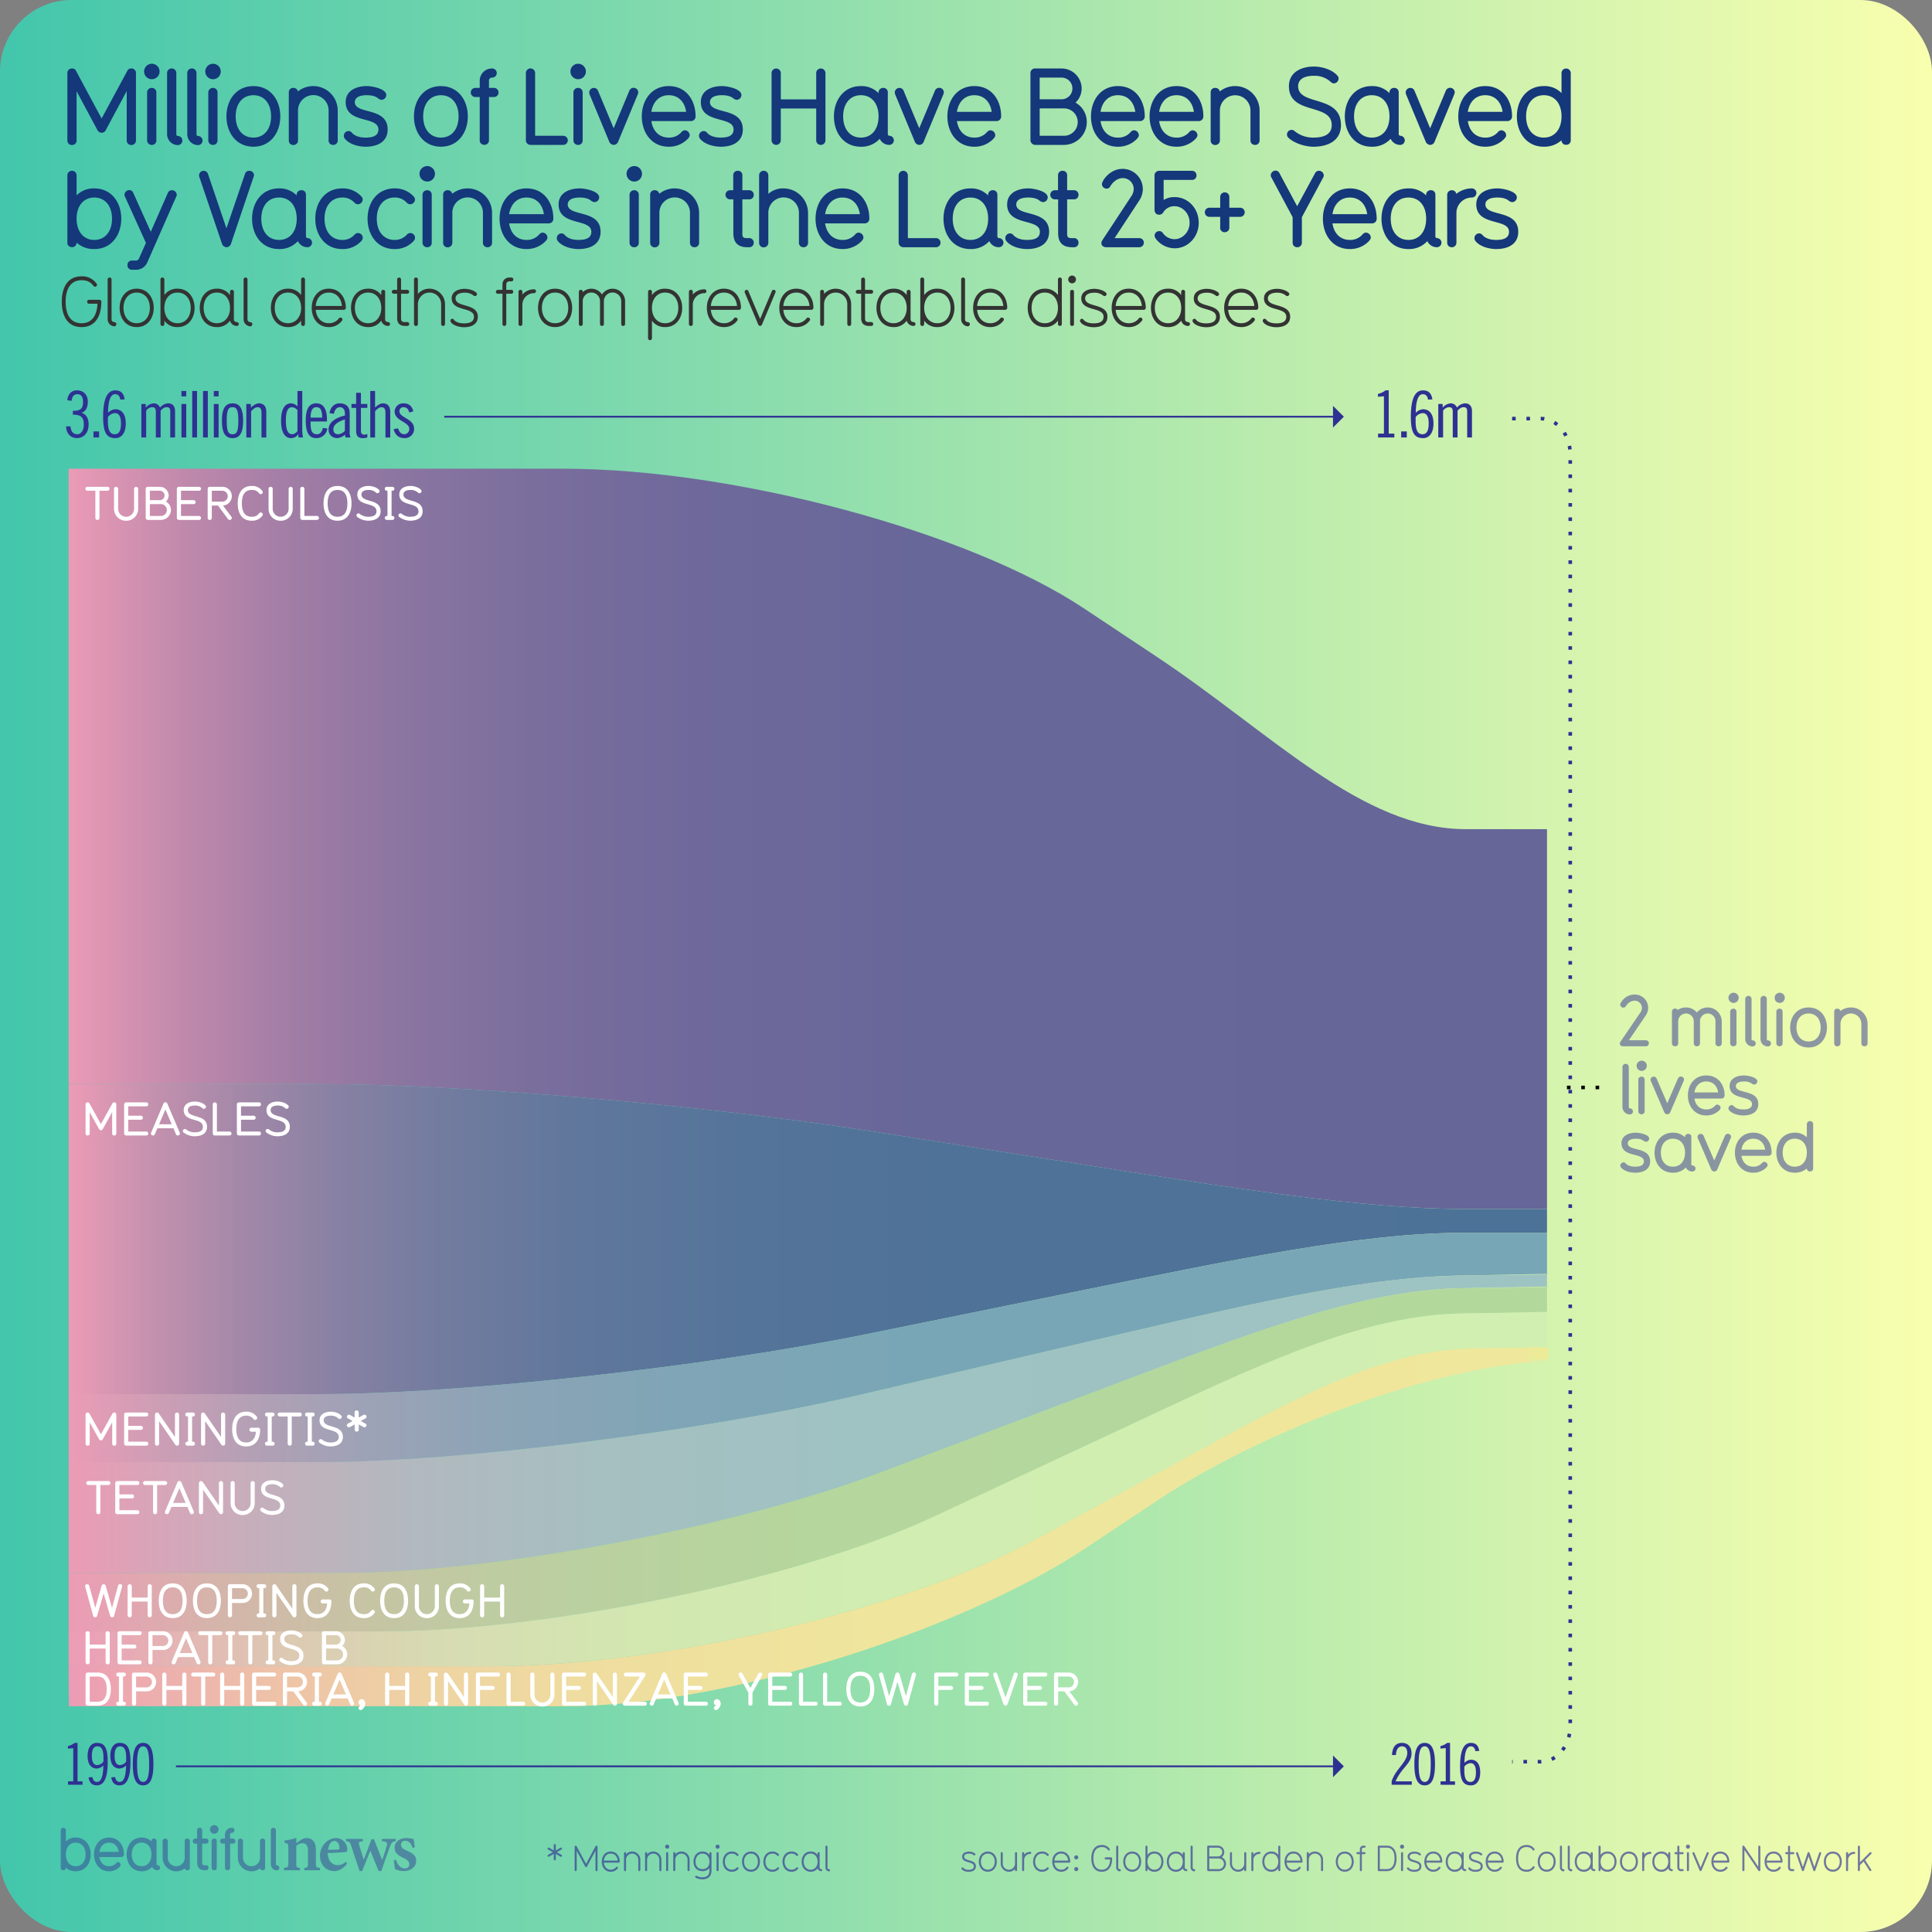 <svg xmlns="http://www.w3.org/2000/svg" xmlns:xlink="http://www.w3.org/1999/xlink" viewBox="0 0 1080 1080" xmlns:v="https://vecta.io/nano"><rect x="0" y="0" width="1080" height="1080" fill="#808080" stroke="none"/><style><![CDATA[.T{fill:#2e3192}.U{stroke-miterlimit:10}.V{stroke-dasharray:2 6}]]></style><defs><linearGradient id="A" y1="540" x2="1080" y2="540" xlink:href="#AE"><stop offset="0" stop-color="#43c6ac"/><stop offset="1" stop-color="#f8ffae"/></linearGradient><linearGradient id="B" x1="38.373" y1="853.292" x2="893.5" y2="853.292" xlink:href="#AE"><stop offset="0" stop-color="#ec9bb5"/><stop offset=".049" stop-color="#edacaf"/><stop offset=".133" stop-color="#eec2a8"/><stop offset=".232" stop-color="#eed3a3"/><stop offset=".354" stop-color="#efde9f"/><stop offset=".525" stop-color="#efe59d"/><stop offset="1" stop-color="#efe79c"/></linearGradient><linearGradient id="C" x1="38" y1="469.116" x2="866.291" y2="469.116" xlink:href="#AE"><stop offset="0" stop-color="#ec9bb5"/><stop offset=".025" stop-color="#dc95b2"/><stop offset=".084" stop-color="#bd88ab"/><stop offset=".151" stop-color="#a17da5"/><stop offset=".226" stop-color="#8b75a1"/><stop offset=".314" stop-color="#7a6e9d"/><stop offset=".423" stop-color="#6f699b"/><stop offset=".576" stop-color="#686799"/><stop offset="1" stop-color="#669"/></linearGradient><linearGradient id="D" x1="38.373" y1="692.379" x2="865.762" y2="692.379" xlink:href="#AE"><stop offset="0" stop-color="#ec9bb5"/><stop offset=".006" stop-color="#e89ab4"/><stop offset=".057" stop-color="#c391ae"/><stop offset=".115" stop-color="#a488a8"/><stop offset=".18" stop-color="#8881a3"/><stop offset=".252" stop-color="#727c9f"/><stop offset=".337" stop-color="#61779c"/><stop offset=".443" stop-color="#56749a"/><stop offset=".59" stop-color="#4f7298"/><stop offset="1" stop-color="#4d7298"/></linearGradient><linearGradient id="E" x1="38.373" y1="753.23" x2="865.762" y2="753.23" xlink:href="#AE"><stop offset="0" stop-color="#ec9bb5"/><stop offset=".06" stop-color="#cd9eb5"/><stop offset=".127" stop-color="#b2a0b5"/><stop offset=".205" stop-color="#9ca2b6"/><stop offset=".295" stop-color="#8ba4b6"/><stop offset=".407" stop-color="#80a5b6"/><stop offset=".564" stop-color="#79a6b6"/><stop offset="1" stop-color="#77a6b6"/></linearGradient><linearGradient id="F" x1="38.373" y1="795.739" x2="865.762" y2="795.739" xlink:href="#AE"><stop offset="0" stop-color="#ec9bb5"/><stop offset=".057" stop-color="#d8a5b8"/><stop offset=".14" stop-color="#c2b0bc"/><stop offset=".238" stop-color="#b1b9bf"/><stop offset=".359" stop-color="#a6bfc1"/><stop offset=".528" stop-color="#9fc2c2"/><stop offset="1" stop-color="#9dc3c2"/></linearGradient><linearGradient id="G" x1="38.373" y1="815.638" x2="865.762" y2="815.638" xlink:href="#AE"><stop offset="0" stop-color="#ec9bb5"/><stop offset=".007" stop-color="#ea9db4"/><stop offset=".094" stop-color="#d6b3ab"/><stop offset=".197" stop-color="#c6c4a4"/><stop offset=".324" stop-color="#bbcfa0"/><stop offset=".503" stop-color="#b5d69d"/><stop offset=".999" stop-color="#b3d89c"/></linearGradient><linearGradient id="H" x1="38.373" y1="832.437" x2="866.494" y2="832.437" xlink:href="#AE"><stop offset="0" stop-color="#ec9bb5"/><stop offset=".068" stop-color="#e4b4b4"/><stop offset=".15" stop-color="#dccab3"/><stop offset=".247" stop-color="#d7dbb2"/><stop offset=".366" stop-color="#d3e6b1"/><stop offset=".534" stop-color="#d1edb1"/><stop offset="1" stop-color="#d0efb1"/></linearGradient><path id="I" d="M67.254 223.384c-.372-2.592-1.86-3.024-2.904-3.024-2.383 0-3.872 3.168-3.947 10.403a5.914 5.914 0 0 1 4.133-1.98c3.016 0 5.77 2.087 5.77 8 0 5.04-2.234 8.136-5.77 8.136-4.654 0-6.888-2.592-6.888-11.95 0-10.438 2.532-14.758 6.776-14.758 3.462 0 4.766 2.016 5.287 5.04zm-6.925 12.238c0 5.255 1.415 7.127 3.798 7.127 2.085 0 3.5-1.512 3.5-6.01 0-4.644-1.638-5.796-3.35-5.796a5.136 5.136 0 0 0-3.946 2.231z"/><path id="J" d="M79.02 244.55V225.83h2.457v2.052a6.338 6.338 0 0 1 4.505-2.411 3.691 3.691 0 0 1 3.462 2.375 6.431 6.431 0 0 1 4.505-2.375c2.532 0 3.91 1.655 3.91 4.32v14.758h-2.68V230.15c0-1.943-.596-2.52-2-2.52-1.638 0-2.57 1.116-3.388 1.943v14.975h-2.68V230.15c0-1.943-.707-2.52-2.122-2.52a4.28 4.28 0 0 0-3.276 1.943v14.975z"/><path id="K" d="M70.487 291.104a6.628 6.628 0 0 1-6.749-6.526v-11.363a1.158 1.158 0 0 1 2.313 0v11.363a4.452 4.452 0 0 0 8.899 0V273.24a1.144 1.144 0 0 1 2.286-.026v11.363a6.626 6.626 0 0 1-6.749 6.526z"/><path id="L" d="M108.83 635.193a10.334 10.334 0 0 1-6.237-2.158 1.025 1.025 0 0 1-.376-.807 1.146 1.146 0 0 1 1.156-1.118c.403 0 .538.13 1.02.494a7.442 7.442 0 0 0 4.436 1.379c3.2 0 4.598-1.118 4.598-3.043 0-5.408-10.728-2.34-10.728-9.412 0-3.172 2.77-4.758 6.318-4.758 1.855 0 4.517.702 5.834 2.2a1.005 1.005 0 0 1 .296.702 1.23 1.23 0 0 1-1.156 1.17c-.403 0-.618-.182-1.075-.572a6.037 6.037 0 0 0-3.898-1.273c-2.904 0-4.006 1.117-4.006 2.52 0 4.862 10.728 1.977 10.728 9.412 0 3.875-3.36 5.253-6.9 5.253z"/><path id="M" d="M98.935 808.124a1.146 1.146 0 0 1-.968-.572l-9.034-13.13v12.584a1.104 1.104 0 0 1-1.183 1.118 1.084 1.084 0 0 1-1.129-1.092V790.73a1.165 1.165 0 0 1 2.151-.572l9.034 13.13v-12.56a1.157 1.157 0 0 1 2.312-.026v16.303a1.135 1.135 0 0 1-1.183 1.118z"/><path id="N" d="M152.31 808.124h-3.092a1.105 1.105 0 1 1 0-2.21h.403V791.82h-.403a1.105 1.105 0 1 1 0-2.21h3.092a1.108 1.108 0 1 1 0 2.21h-.403v14.093h.403a1.108 1.108 0 1 1 0 2.21z"/><path id="O" d="M135.646 846.904a6.627 6.627 0 0 1-6.749-6.526v-11.362a1.158 1.158 0 0 1 2.313 0v11.362a4.452 4.452 0 0 0 8.899 0v-11.336a1.144 1.144 0 0 1 2.286-.026v11.362a6.627 6.627 0 0 1-6.749 6.526z"/><path id="P" d="M96.56 904.54c-5.78 0-7.824-4.63-7.824-9.7 0-5.096 2.043-9.724 7.824-9.724 5.753 0 7.824 4.628 7.824 9.724 0 5.07-2.07 9.7-7.824 9.7zm0-17.187c-3.818 0-5.512 2.73-5.512 7.488s1.694 7.488 5.512 7.488c3.79 0 5.512-2.73 5.512-7.488s-1.72-7.488-5.512-7.488z"/><path id="Q" d="M147.623 904.097h-3.092a1.105 1.105 0 1 1 0-2.21h.403v-14.093h-.403a1.105 1.105 0 1 1 0-2.21h3.092a1.108 1.108 0 1 1 0 2.21h-.403v14.093h.403a1.108 1.108 0 1 1 0 2.21z"/><path id="R" d="M177.443 904.54c-5.915 0-7.824-4.81-7.824-9.7 0-5.018 2.043-9.724 7.824-9.724a6.962 6.962 0 0 1 5.969 2.834 1.087 1.087 0 0 1 .242.649 1.272 1.272 0 0 1-1.291 1.118c-.484 0-.538-.208-.968-.676a4.757 4.757 0 0 0-3.952-1.69c-4.14 0-5.512 3.406-5.512 7.488 0 3.563.995 7.488 5.512 7.488 3.28 0 5.243-2.262 5.43-6.006h-2.42a1.103 1.103 0 0 1-1.183-1.118 1.088 1.088 0 0 1 1.129-1.118h3.683a1.111 1.111 0 0 1 1.183 1.145c-.107 4.862-2.124 9.31-7.824 9.31z"/><path id="S" d="M123.132 914.063h-4.463v15.21a1.069 1.069 0 0 1-1.13 1.092 1.105 1.105 0 0 1-1.155-1.092v-15.21h-4.41a1.117 1.117 0 0 1-1.184-1.118 1.105 1.105 0 0 1 1.156-1.092h11.185a1.106 1.106 0 1 1 0 2.21z"/><path id="T" d="M69.17 953.483h-3.092a1.105 1.105 0 1 1 0-2.21h.403V937.18h-.403a1.105 1.105 0 1 1 0-2.21h3.092a1.108 1.108 0 1 1 0 2.21h-.403v14.093h.403a1.108 1.108 0 1 1 0 2.21z"/><path id="U" d="M135.423 953.483a1.113 1.113 0 0 1-1.183-1.092v-7.723h-8.873v7.723a1.158 1.158 0 0 1-2.312 0v-16.33a1.158 1.158 0 0 1 2.312 0v6.396h8.873v-6.37a1.156 1.156 0 0 1 2.312 0v16.276a1.121 1.121 0 0 1-1.129 1.118z"/><path id="V" d="M153.277 953.483h-11.185a1.148 1.148 0 0 1-1.183-1.092V936.09a1.152 1.152 0 0 1 1.183-1.118h11.185a1.068 1.068 0 0 1 1.129 1.092 1.103 1.103 0 0 1-1.129 1.118h-10.056v5.252h7.044a1.129 1.129 0 0 1 1.156 1.118 1.112 1.112 0 0 1-1.156 1.118h-7.044v6.604h10.056a1.088 1.088 0 0 1 1.129 1.118 1.068 1.068 0 0 1-1.129 1.092z"/><path id="W" d="M170.405 953.5a1.164 1.164 0 0 1-.887-.469l-5.593-7.566h-3.468v6.89a1.104 1.104 0 0 1-1.184 1.118 1.084 1.084 0 0 1-1.129-1.092V936.09a1.095 1.095 0 0 1 1.129-1.118h6.964a5.245 5.245 0 0 1 .457 10.479l4.705 6.266a1 1 0 0 1 .242.677 1.22 1.22 0 0 1-1.237 1.118zm-4.194-16.33h-5.753v6.084h5.727a3.043 3.043 0 1 0 .026-6.084z"/><path id="X" d="M260.483 953.483a1.146 1.146 0 0 1-.968-.572l-9.033-13.13v12.584a1.104 1.104 0 0 1-1.184 1.118 1.084 1.084 0 0 1-1.129-1.092V936.09a1.165 1.165 0 0 1 2.151-.572l9.033 13.13v-12.56a1.158 1.158 0 0 1 2.313-.026v16.303a1.135 1.135 0 0 1-1.184 1.118z"/><path id="Y" d="M292.48 953.483h-8.173a1.148 1.148 0 0 1-1.183-1.092V936.09a1.157 1.157 0 0 1 2.312-.026v15.21h7.044a1.105 1.105 0 1 1 0 2.21z"/><path id="Z" d="M394.58 953.483h-11.185a1.149 1.149 0 0 1-1.183-1.092V936.09a1.153 1.153 0 0 1 1.183-1.118h11.185a1.069 1.069 0 0 1 1.13 1.092 1.103 1.103 0 0 1-1.13 1.118h-10.055v5.252h7.044a1.129 1.129 0 0 1 1.156 1.118 1.112 1.112 0 0 1-1.156 1.118h-7.044v6.604h10.055a1.088 1.088 0 0 1 1.13 1.118 1.069 1.069 0 0 1-1.13 1.092z"/><path id="a" d="M968.98 560.644a2.852 2.852 0 1 1 2.949-2.851 2.889 2.889 0 0 1-2.949 2.851zm0 24.233a1.697 1.697 0 0 1-1.802-1.663v-17.66a1.704 1.704 0 0 1 1.802-1.702 1.66 1.66 0 0 1 1.721 1.702v17.66a1.628 1.628 0 0 1-1.721 1.663z"/><path id="b" d="M979.7 584.956a4.109 4.109 0 0 1-4.096-4.039v-22.53a1.763 1.763 0 0 1 3.522-.039v22.57a.634.634 0 0 0 .573.674 1.684 1.684 0 1 1 0 3.365z"/><path id="c" d="M104.714 1045.51a1.36 1.36 0 0 1-1.4-1.101 7.763 7.763 0 0 1-4.804 1.668 7.666 7.666 0 0 1-7.604-7.605v-9.24a1.434 1.434 0 0 1 2.868-.033v9.272a4.753 4.753 0 1 0 9.507 0v-9.24a1.33 1.33 0 0 1 1.4-1.468 1.364 1.364 0 0 1 1.435 1.435v14.9a1.328 1.328 0 0 1-1.401 1.4z"/><path id="d" d="M541.47 1046.357c-1.2 0-3.22-.42-3.92-1.58a.478.478 0 0 1-.08-.299.546.546 0 0 1 1.021-.32 3.815 3.815 0 0 0 2.98 1.061c1.94 0 2.92-.64 2.92-1.94 0-3.02-6.562-1.42-6.562-5.422 0-2.02 2.02-2.8 3.84-2.8a5.415 5.415 0 0 1 3.44 1.16.556.556 0 0 1 .18.379.647.647 0 0 1-.62.6.527.527 0 0 1-.38-.16 4.001 4.001 0 0 0-2.62-.84c-1.76 0-2.7.682-2.7 1.66 0 2.8 6.562 1.32 6.562 5.422 0 2.28-2 3.08-4.06 3.08z"/><path id="e" d="M552.192 1046.318c-3.22 0-5.02-2.64-5.02-5.662 0-3 1.8-5.64 5.02-5.64s5.02 2.64 5.02 5.64c0 3.02-1.8 5.662-5.02 5.662zm0-10.162c-2.36 0-3.88 1.9-3.88 4.5s1.52 4.52 3.88 4.52c2.38 0 3.88-1.92 3.88-4.52s-1.5-4.5-3.88-4.5z"/><path id="f" d="M567.972 1045.98a.563.563 0 0 1-.58-.561v-.64a4.443 4.443 0 0 1-3.421 1.541 4.61 4.61 0 0 1-4.561-4.561v-5.842a.57.57 0 0 1 1.14 0v5.842a3.421 3.421 0 0 0 6.842 0v-5.842a.57.57 0 0 1 1.141 0v9.502a.559.559 0 0 1-.561.561z"/><path id="g" d="M575.93 1036.336a3.418 3.418 0 0 0-3.421 3.42v5.662a.57.57 0 0 1-1.141 0v-9.502a.57.57 0 0 1 1.141 0v.82a4.566 4.566 0 0 1 3.421-1.541.57.57 0 1 1 0 1.141z"/><path id="h" d="M586.112 1044.797a4.646 4.646 0 0 1-3.58 1.521c-3.22 0-5.02-2.64-5.02-5.662 0-3 1.8-5.64 5.02-5.64a4.651 4.651 0 0 1 3.58 1.52.534.534 0 0 1 .16.381.626.626 0 0 1-.58.6.586.586 0 0 1-.42-.199 3.526 3.526 0 0 0-2.74-1.16c-2.36 0-3.88 1.9-3.88 4.5s1.52 4.52 3.88 4.52a3.592 3.592 0 0 0 2.74-1.16.586.586 0 0 1 .42-.199.594.594 0 0 1 .58.58.569.569 0 0 1-.16.398z"/><path id="i" d="M625.95 1046.098a2.096 2.096 0 0 1-1.98-2.119v-11.684a.57.57 0 0 1 1.141 0v11.684c0 1.28 1.42.54 1.42 1.44a.645.645 0 0 1-.58.68z"/><path id="j" d="M645.33 1046.318a4.54 4.54 0 0 1-3.881-1.9v1a.57.57 0 0 1-1.141 0v-13.123a.57.57 0 0 1 1.141 0v4.602a4.574 4.574 0 0 1 3.881-1.881c3.22 0 5.02 2.64 5.02 5.64 0 3.02-1.8 5.662-5.02 5.662zm0-10.162c-2.38 0-3.88 1.9-3.88 4.5s1.5 4.52 3.88 4.52 3.88-1.92 3.88-4.52-1.5-4.5-3.88-4.5z"/><path id="k" d="M663.17 1045.98h-.02a2.073 2.073 0 0 1-1.98-1.561 4.538 4.538 0 0 1-3.88 1.9c-3.26 0-5.02-2.682-5.02-5.662 0-3.02 1.8-5.64 5.02-5.64a4.572 4.572 0 0 1 3.88 1.881v-.98a.565.565 0 0 1 .581-.561.547.547 0 0 1 .56.561v8.063c0 1.28 1.44.48 1.44 1.44a.55.55 0 0 1-.58.561zm-5.88-9.822c-2.36 0-3.88 1.9-3.88 4.5s1.52 4.52 3.88 4.52c2.38 0 3.88-1.92 3.88-4.52s-1.5-4.5-3.88-4.5z"/><path id="l" d="M727.55 1041.236h-8.302c.18 2.28 1.66 3.94 3.84 3.94a3.615 3.615 0 0 0 2.94-1.381.526.526 0 0 1 .479-.279.611.611 0 0 1 .62.541c0 .18 0 .22-.38.658a4.718 4.718 0 0 1-3.66 1.602c-3.22 0-5.02-2.64-5.02-5.662 0-3 1.8-5.64 5.02-5.64s5.02 2.66 5.02 5.64a.605.605 0 0 1-.56.58zm-4.46-5.08c-2.4 0-3.66 1.84-3.84 3.94h7.7c-.18-2.28-1.66-3.94-3.86-3.94z"/><path id="m" d="M739.048 1045.98a.563.563 0 0 1-.58-.561v-5.842a3.42 3.42 0 0 0-6.841 0v5.842a.57.57 0 0 1-1.141 0v-9.502a.57.57 0 0 1 1.141 0v.64a4.563 4.563 0 0 1 7.981 3.02v5.842a.558.558 0 0 1-.561.561z"/><path id="n" d="M783.766 1033.436a1.141 1.141 0 1 1 1.141-1.141 1.127 1.127 0 0 1-1.141 1.141zm0 12.543a.55.55 0 0 1-.58-.561v-9.502a.552.552 0 0 1 .58-.561.545.545 0 0 1 .561.561v9.502a.536.536 0 0 1-.561.561z"/><path id="o" d="M99.4 81.12a6.122 6.122 0 0 1-6-6.12V40.862a2.58 2.58 0 0 1 5.16-.06V75a.947.947 0 0 0 .84 1.02 2.55 2.55 0 1 1 0 5.1z"/><path id="p" d="M119.078 44.282a4.32 4.32 0 1 1 4.32-4.319 4.302 4.302 0 0 1-4.32 4.319zm0 36.72a2.52 2.52 0 0 1-2.64-2.52v-26.76a2.534 2.534 0 0 1 2.64-2.58 2.472 2.472 0 0 1 2.52 2.58v26.76a2.421 2.421 0 0 1-2.52 2.52z"/><path id="q" d="M141.637 82.02c-9.66 0-15.06-7.92-15.06-16.98 0-9 5.4-16.92 15.06-16.92s15.06 7.92 15.06 16.92c0 9.06-5.4 16.98-15.06 16.98zm0-28.8c-6 0-9.9 4.68-9.9 11.82 0 7.2 3.9 11.88 9.9 11.88 6.06 0 9.9-4.68 9.9-11.88 0-7.14-3.84-11.82-9.9-11.82z"/><path id="r" d="M204.396 82.02c-3.3 0-8.82-1.02-11.64-4.5a2.655 2.655 0 0 1 2.16-4.26 2.464 2.464 0 0 1 1.86 1.02c1.86 2.04 4.92 2.64 7.62 2.64 5.4 0 7.14-1.86 7.14-4.56 0-7.68-18.3-2.94-18.3-15.3 0-6.54 6.12-8.94 11.82-8.94 3.24 0 10.86 1.62 10.86 4.98a2.694 2.694 0 0 1-2.52 2.7 3.612 3.612 0 0 1-1.98-.78c-1.62-1.38-3.96-1.8-6.36-1.8-4.98 0-6.72 1.86-6.72 3.84 0 7.14 18.36 2.52 18.36 15.3 0 7.08-5.94 9.66-12.3 9.66z"/><path id="s" d="M386.31 67.68h-22.2c.84 5.64 4.44 9.24 9.72 9.24a9.005 9.005 0 0 0 7.14-3.12 2.483 2.483 0 0 1 1.86-.96 2.8 2.8 0 0 1 2.7 2.64c0 .72-.18 1.26-1.44 2.52a14.622 14.622 0 0 1-10.26 4.02c-9.66 0-15.06-7.98-15.06-16.98 0-8.94 5.4-16.92 15.06-16.92 9.78 0 15 7.98 15 16.92a2.558 2.558 0 0 1-2.52 2.64zm-12.48-14.46c-5.64 0-8.94 4.14-9.72 9.3h19.44c-.84-5.76-4.44-9.3-9.72-9.3z"/><path id="t" d="M497.128 81a5.839 5.839 0 0 1-5.34-3.42 13.747 13.747 0 0 1-10.56 4.44c-9.78 0-15.06-8.04-15.06-16.98s5.4-16.92 15.06-16.92a13.26 13.26 0 0 1 9.9 3.96v-.24a2.475 2.475 0 0 1 2.52-2.7 2.412 2.412 0 0 1 2.64 2.52v23.16a.971.971 0 0 0 .84 1.08 2.55 2.55 0 1 1 0 5.1zm-15.9-27.78c-6 0-9.9 4.68-9.9 11.82 0 7.2 3.9 11.88 9.9 11.88 6.06 0 9.9-4.68 9.9-11.88 0-7.14-3.84-11.82-9.9-11.82z"/><path id="u" d="M557.128 67.68h-22.2c.84 5.64 4.44 9.24 9.72 9.24a9.007 9.007 0 0 0 7.14-3.12 2.483 2.483 0 0 1 1.859-.96 2.8 2.8 0 0 1 2.7 2.64c0 .72-.18 1.26-1.44 2.52a14.618 14.618 0 0 1-10.259 4.02c-9.66 0-15.06-7.98-15.06-16.98 0-8.94 5.4-16.92 15.06-16.92 9.78 0 15 7.98 15 16.92a2.558 2.558 0 0 1-2.52 2.64zm-12.48-14.46c-5.64 0-8.94 4.14-9.72 9.3h19.438c-.84-5.76-4.44-9.3-9.72-9.3z"/><path id="v" d="M782.725 81a5.836 5.836 0 0 1-5.34-3.42 13.748 13.748 0 0 1-10.56 4.44c-9.78 0-15.06-8.04-15.06-16.98s5.4-16.92 15.06-16.92a13.259 13.259 0 0 1 9.899 3.96v-.24a2.476 2.476 0 0 1 2.52-2.7 2.412 2.412 0 0 1 2.64 2.52v23.16a.971.971 0 0 0 .841 1.08 2.55 2.55 0 1 1 0 5.1zm-15.9-27.78c-6 0-9.9 4.68-9.9 11.82 0 7.2 3.9 11.88 9.9 11.88 6.06 0 9.9-4.68 9.9-11.88 0-7.14-3.84-11.82-9.9-11.82z"/><path id="w" d="M202.048 134.66a13.936 13.936 0 0 1-10.74 4.56c-9.66 0-15.06-7.92-15.06-16.98 0-9 5.4-16.92 15.06-16.92a13.936 13.936 0 0 1 10.74 4.56 2.615 2.615 0 0 1 .72 1.74 2.794 2.794 0 0 1-2.7 2.58 2.84 2.84 0 0 1-1.86-.84 8.814 8.814 0 0 0-6.9-2.94c-6 0-9.9 4.68-9.9 11.82 0 7.2 3.9 11.88 9.9 11.88a8.923 8.923 0 0 0 6.9-2.939 2.396 2.396 0 0 1 1.86-.9 2.59 2.59 0 0 1 1.98 4.38z"/><path id="x" d="M63.942 182.428a3.982 3.982 0 0 1-3.762-4.027v-22.188a1.083 1.083 0 0 1 2.166 0V178.4c0 2.432 2.697 1.026 2.697 2.736a1.224 1.224 0 0 1-1.102 1.291z"/><path id="y" d="M76.405 182.846c-6.117 0-9.536-5.015-9.536-10.752 0-5.7 3.42-10.715 9.536-10.715s9.537 5.016 9.537 10.715c0 5.737-3.42 10.752-9.537 10.752zm0-19.3c-4.483 0-7.37 3.61-7.37 8.55s2.888 8.587 7.37 8.587c4.52 0 7.37-3.647 7.37-8.587s-2.85-8.55-7.37-8.55z"/><path id="z" d="M99.242 182.846a8.619 8.619 0 0 1-7.371-3.609v1.9a1.083 1.083 0 0 1-2.166 0v-24.925a1.083 1.083 0 0 1 2.166 0v8.74a8.686 8.686 0 0 1 7.371-3.572c6.117 0 9.536 5.016 9.536 10.715 0 5.737-3.42 10.752-9.536 10.752zm0-19.3c-4.52 0-7.37 3.61-7.37 8.55s2.85 8.587 7.37 8.587 7.37-3.647 7.37-8.587-2.85-8.55-7.37-8.55z"/><path id="AA" d="M132.377 182.2h-.038a3.933 3.933 0 0 1-3.762-2.964 8.619 8.619 0 0 1-7.371 3.609c-6.193 0-9.536-5.09-9.536-10.752 0-5.737 3.42-10.715 9.536-10.715a8.686 8.686 0 0 1 7.371 3.572v-1.862a1.071 1.071 0 0 1 1.102-1.063 1.037 1.037 0 0 1 1.064 1.063V178.4c0 2.432 2.735.912 2.735 2.736a1.045 1.045 0 0 1-1.102 1.063zm-11.17-18.655c-4.483 0-7.37 3.61-7.37 8.55s2.888 8.587 7.37 8.587c4.52 0 7.37-3.647 7.37-8.587s-2.85-8.55-7.37-8.55z"/><path id="AB" d="M298.51 163.887a6.494 6.494 0 0 0-6.497 6.497v10.753a1.083 1.083 0 0 1-2.166 0V163.09a1.083 1.083 0 0 1 2.166 0v1.558a8.676 8.676 0 0 1 6.497-2.925 1.083 1.083 0 1 1 0 2.165z"/><path id="AC" d="M453.653 173.196h-15.768c.342 4.332 3.153 7.485 7.295 7.485a6.866 6.866 0 0 0 5.585-2.622.997.997 0 0 1 .912-.531 1.161 1.161 0 0 1 1.178 1.025c0 .342 0 .418-.722 1.254a8.969 8.969 0 0 1-6.953 3.039c-6.117 0-9.536-5.015-9.536-10.752 0-5.7 3.42-10.715 9.536-10.715s9.537 5.054 9.537 10.715a1.15 1.15 0 0 1-1.064 1.102zm-8.473-9.65c-4.56 0-6.953 3.495-7.295 7.485h14.628c-.342-4.332-3.153-7.485-7.333-7.485z"/><path id="AD" d="M611.353 182.922c-2.28 0-6.117-.798-7.447-3a.922.922 0 0 1-.151-.57 1.036 1.036 0 0 1 1.938-.607c1.367 1.67 3.8 2.014 5.66 2.014 3.686 0 5.547-1.216 5.547-3.686 0-5.737-12.462-2.698-12.462-10.297 0-3.837 3.837-5.32 7.295-5.32 1.976 0 5.016.685 6.535 2.204a1.064 1.064 0 0 1 .342.722 1.232 1.232 0 0 1-1.178 1.14 1.006 1.006 0 0 1-.722-.304 7.599 7.599 0 0 0-4.978-1.596c-3.344 0-5.13 1.292-5.13 3.153 0 5.32 12.462 2.508 12.462 10.297 0 4.33-3.8 5.85-7.713 5.85z"/><linearGradient id="AE" gradientUnits="userSpaceOnUse"/></defs><rect width="1080" height="1080" rx="40" fill="url(#A)"/><path d="M38.53 953.795h276.917c95.403 0 226.272-45.087 290.82-87.97l40.802-27.108c64.55-42.884 165.286-77.97 223.862-77.97h-15.378l-.765-1.218v-5.988l-.295-.752s25.555.398-30.106.884-108.754 32.545-180.05 71.24L577.74 861.06c-71.297 38.696-207.69 70.357-303.092 70.357H38.53l-.157.125v7.693" fill="url(#B)"/><path d="M38.53 605.995H178.94c77.226 0 215.998 11.892 308.382 26.428L595.4 649.427c92.384 14.535 165.113 26.428 223.69 26.428h45.405l.295.373v-212.81l.235.1H819.62c-58.575 0-108.53-53.55-173.08-96.435l-40.802-27.108c-64.55-42.884-195.418-77.97-290.82-77.97H38l.373.245v343.192" fill="url(#C)"/><path d="M38.373 605.442v173.636l.157.24H178.94c77.226 0 214.475-15.045 304.997-33.434l114.846-23.33c90.522-18.39 161.73-33.434 220.304-33.434h45.405l.295.095v-12.987l-.295-.373H819.09c-58.575 0-131.305-11.892-223.69-26.428l-108.077-17.004c-92.384-14.535-231.156-26.428-308.382-26.428H38.53" fill="url(#D)"/><path d="M38.53 817.34H178.94c77.226 0 213.336-16.992 302.466-37.76l119.908-27.94c89.13-20.77 159.198-38.16 217.773-38.645l45.405-.884.295 1.398v-24.294l-.295-.095H819.09c-58.575 0-129.782 15.045-220.304 33.434l-114.846 23.33c-90.522 18.39-227.77 33.434-304.997 33.434H38.53l-.157-.24v36.764" fill="url(#E)"/><path d="M38.373 815.842v63.525l.157-.125h152.333c83.783 0 218.76-25.024 299.947-55.61l124.948-47.07c81.187-30.585 144.756-56.007 203.33-56.493l45.405-.884.295 1.318v-6.995l-.295-1.398s13.17.398-45.405.884-128.643 17.877-217.773 38.645l-119.908 27.94c-89.13 20.77-225.24 37.76-302.466 37.76H38.53" fill="url(#F)"/><path d="M864.494 719.185s13.17.398-45.405.884-122.144 25.908-203.33 56.493L490.8 823.633c-81.187 30.585-216.163 55.61-299.947 55.61H38.53l-.157.125V912.1l.157-.13h172.998c95.15 0 235-28.946 310.784-64.323l103.274-48.212c75.782-35.378 134.93-64.72 193.504-65.208l45.405-.884.295 1.088v-13.92" fill="url(#G)"/><path d="M864.494 733.333s13.17.398-45.405.884-117.722 29.83-193.504 65.208L522.31 847.637c-75.782 35.378-215.635 64.323-310.784 64.323H38.53l-.157.13v19.45l.157-.125h236.118c95.403 0 231.794-31.66 303.092-70.357l66.597-36.145c71.297-38.696 124.4-70.755 180.05-71.24l40.106-.884.295.752v-19.118" fill="url(#H)"/><g class="T"><path d="M38.042 997.7v-1.92h2.913v-18.56l-2.98.256v-1.408a9.287 9.287 0 0 0 3.773-1.791h1.6v21.502h2.78v1.92zm13.634-4.287c.33 2.305 1.655 2.688 2.582 2.688 2.118 0 3.442-2.816 3.508-9.248a5.257 5.257 0 0 1-3.673 1.761c-2.68 0-5.13-1.856-5.13-7.104 0-4.48 1.986-7.23 5.13-7.23 4.137 0 6.123 2.304 6.123 10.623 0 9.28-2.25 13.12-6.023 13.12-3.078 0-4.236-1.792-4.7-4.48zm6.156-10.88c0-4.672-1.258-6.335-3.376-6.335-1.853 0-3.1 1.344-3.1 5.343 0 4.128 1.456 5.152 2.98 5.152a4.564 4.564 0 0 0 3.508-1.984zm6.552 10.88c.33 2.305 1.655 2.688 2.582 2.688 2.118 0 3.442-2.816 3.508-9.248a5.257 5.257 0 0 1-3.673 1.761c-2.68 0-5.13-1.856-5.13-7.104 0-4.48 1.985-7.23 5.13-7.23 4.137 0 6.123 2.304 6.123 10.623 0 9.28-2.25 13.12-6.023 13.12-3.078 0-4.236-1.792-4.7-4.48zm6.156-10.88c0-4.672-1.258-6.335-3.376-6.335-1.853 0-3.1 1.344-3.1 5.343 0 4.128 1.456 5.152 2.98 5.152a4.564 4.564 0 0 0 3.508-1.984zm9.464 15.487c-3.905 0-5.76-3.52-5.76-11.87s1.854-11.87 5.76-11.87 5.76 3.52 5.76 11.87-1.853 11.87-5.76 11.87zm0-21.822c-2.184 0-3.375 2.367-3.375 9.95s1.2 9.95 3.375 9.95 3.376-2.368 3.376-9.95-1.2-9.95-3.376-9.95zM777.94 997.7v-1.92c2.118-6.848 8.737-10.687 8.737-15.935 0-2.432-1.258-3.647-2.88-3.647-1.887 0-3.277 1.407-3.475 4.863h-2.185c.265-5.248 2.714-6.783 5.593-6.783 3.144 0 5.33 2.048 5.33 5.887 0 5.76-5.362 7.552-8.936 15.615h9.068v1.92zm18.468.33c-3.905 0-5.758-3.52-5.758-11.87s1.853-11.87 5.758-11.87 5.76 3.52 5.76 11.87-1.853 11.87-5.76 11.87zm0-21.822c-2.184 0-3.375 2.367-3.375 9.95s1.2 9.95 3.375 9.95 3.376-2.368 3.376-9.95-1.2-9.95-3.376-9.95zm8.868 21.492v-1.92h2.913v-18.56l-2.98.256v-1.408a9.287 9.287 0 0 0 3.773-1.791h1.6V995.8h2.78v1.92zm19.46-18.804c-.33-2.304-1.655-2.687-2.582-2.687-2.118 0-3.442 2.815-3.508 9.247a5.258 5.258 0 0 1 3.674-1.76c2.68 0 5.13 1.855 5.13 7.104 0 4.48-1.986 7.23-5.13 7.23-4.137 0-6.123-2.304-6.123-10.624 0-9.28 2.25-13.118 6.023-13.118 3.078 0 4.236 1.8 4.7 4.48zm-6.156 10.88c0 4.672 1.258 6.336 3.376 6.336 1.853 0 3.1-1.344 3.1-5.344 0-4.128-1.456-5.15-2.98-5.15a4.566 4.566 0 0 0-3.508 1.983zM37.62 223.743c.298-3.06 2-5.543 5.473-5.543 3.016 0 5.994 2.016 5.994 6.335 0 3.672-1.564 5.76-3.5 6.12v.072c3.016.972 3.946 3.708 3.946 6.48 0 5.327-3.202 7.703-6.553 7.703-3.574 0-5.994-2.772-6.03-6.552h2.457c.224 2.808 1.5 4.392 3.872 4.392 1.787 0 3.574-1.872 3.574-5.436 0-4.283-1.86-5.507-6.106-5.507v-2.16c4.02 0 5.66-.936 5.66-4.967 0-3.096-1.266-4.32-3.127-4.32-2.3 0-3.127 1.872-3.202 3.672zm17.758 17.422v3.384H52.25v-3.384z"/><use xlink:href="#I"/><use xlink:href="#J"/><path d="M101.432 218.56h2.68v3.023h-2.68zm0 7.27h2.68v18.718h-2.68zm6.03-7.27h2.68v25.988h-2.68zm6.032 0h2.68v25.988h-2.68zm6.03 0h2.68v3.023h-2.68zm0 7.27h2.68v18.718h-2.68zm10.46-.358c4.06 0 5.92 2.95 5.92 9.72s-1.86 9.72-5.92 9.72-5.92-2.952-5.92-9.72 1.86-9.72 5.92-9.72zm0 17.277c2.27 0 3.24-1.368 3.24-7.56s-.968-7.56-3.24-7.56-3.24 1.368-3.24 7.56.968 7.56 3.24 7.56zm7.707-16.92h2.532v2.052c1.266-1.26 3.127-2.4 4.393-2.4 2.68 0 4.245 1.44 4.245 4.895v14.183h-2.68v-13.822c0-2.16-.67-3.096-2.122-3.096-1.303 0-2.495.864-3.686 2.304v14.614h-2.68zm29.078 16.92h-.075a4.723 4.723 0 0 1-3.983 2.16c-3.053 0-5.585-2.52-5.585-9.72s2.532-9.72 5.585-9.72a5.334 5.334 0 0 1 3.574 1.728v-8.64h2.68v20.95a19.725 19.725 0 0 0 .446 5.039h-2.53zm-.484-13.462a4.497 4.497 0 0 0-2.904-1.656c-2.27 0-3.574 1.8-3.574 7.56s1.415 7.56 3.648 7.56a4.221 4.221 0 0 0 2.83-1.8zm7.334 6.334v1.044c0 4.57 1.08 6.083 3.6 6.083 2.048 0 2.904-1.836 3.24-3.527l2.532.288a6.117 6.117 0 0 1-6.143 5.399c-4.06 0-5.92-2.952-5.92-9.72s1.86-9.72 5.92-9.72c4.095 0 5.92 3.527 5.92 8.927v1.224zm6.478-2.16c-.074-4.03-.82-5.83-3.24-5.83-1.937 0-3.202 1.368-3.24 5.83zm4.094-2.52c.52-2.95 2.3-5.47 5.734-5.47 3.574 0 5.547 2.016 5.547 5.327v10.438a7.473 7.473 0 0 0 .484 3.312h-2.792l-.335-1.584a7.187 7.187 0 0 1-4.132 1.944c-3.016 0-5.026-1.872-5.026-4.824 0-4.607 5.25-6.946 9.122-7.774v-1.332c0-2.052-1.08-3.348-2.792-3.348-2.048 0-3.053 1.98-3.35 3.672zm8.6 3.527c-2.457.72-6.44 2.448-6.44 5.4 0 1.764.82 2.88 2.755 2.88a5.536 5.536 0 0 0 3.686-1.943zm3.688-8.64h2.606v-6.263h2.68v6.263h3.574V228h-3.574v13.103a1.732 1.732 0 0 0 1.936 1.871 6.036 6.036 0 0 0 1.639-.359v1.943a8.166 8.166 0 0 1-2.532.36c-2.53 0-3.723-1.152-3.723-4.032V228h-2.606zm10.498-7.27h2.68v9.322c1.117-1.26 2.98-2.4 4.244-2.4 2.68 0 4.245 1.44 4.245 4.895v14.183h-2.68v-13.822c0-2.16-.67-3.096-2.122-3.096-1.303 0-2.495.864-3.686 2.304v14.614h-2.68zm21.817 12.023c-.484-1.62-1.2-2.952-3.35-2.952a2.135 2.135 0 0 0-2.16 2.231c0 3.815 8.2 4.032 8.2 9.863a5.101 5.101 0 0 1-5.287 5.184c-3.5 0-5.25-1.836-6.18-4.968l2.458-.504c.56 1.656 1.564 3.312 3.537 3.312a2.894 2.894 0 0 0 2.792-2.844c0-4.32-8.2-4.392-8.2-9.898a4.733 4.733 0 0 1 5.026-4.535c2.98 0 4.766 1.655 5.398 4.463zM770.35 244.55v-2.16h3.276v-20.877l-3.35.288v-1.584a10.464 10.464 0 0 0 4.245-2.016h1.787v24.188h3.127v2.16zm16.046-3.385v3.384h-3.127v-3.384z"/><use xlink:href="#I" x="731.016"/><use xlink:href="#J" x="724.985"/></g><path d="M854.962 753.23h10.49v6.814h-10.49z" fill="#edeb98"/><g fill="none" stroke="#2e3192" class="U"><path d="M845.277 234.005h16.25c8.937 0 16.25 9 16.25 20v710.79c0 11-7.312 20-16.25 20h-16.25" stroke-width="2" class="V"/><path d="M248.34 232.94h497.63"/></g><path d="M745.155 226.864v12.15l6.072-6.075-6.072-6.075z" class="T"/><path d="M98.34 987.39h647.63" fill="none" stroke="#2e3192" class="U"/><path d="M745.155 981.316v12.15l6.072-6.074-6.072-6.076z" class="T"/><g fill="#fff"><path d="M60.053 274.333H55.6v15.21a1.069 1.069 0 0 1-1.129 1.092 1.106 1.106 0 0 1-1.156-1.092v-15.21h-4.4a1.117 1.117 0 0 1-1.183-1.118 1.105 1.105 0 0 1 1.156-1.092h11.185a1.106 1.106 0 1 1 0 2.21z"/><use xlink:href="#K"/><path d="M89.874 290.636H82.64a1.205 1.205 0 0 1-1.183-1.092V273.24a1.106 1.106 0 0 1 1.129-1.118h6.668a4.965 4.965 0 0 1 5.028 4.81 4.612 4.612 0 0 1-1.533 3.458 5.349 5.349 0 0 1 2.823 4.732 5.646 5.646 0 0 1-5.7 5.512zm-.618-16.303H83.77v5.252h5.485a2.628 2.628 0 1 0 0-5.252zm.618 7.462H83.77v6.63h6.103a3.316 3.316 0 1 0 0-6.63zm21.35 8.84h-11.185a1.149 1.149 0 0 1-1.183-1.092V273.24a1.153 1.153 0 0 1 1.183-1.118h11.185a1.069 1.069 0 0 1 1.129 1.092 1.102 1.102 0 0 1-1.129 1.118h-10.055v5.252h7.044a1.129 1.129 0 0 1 1.156 1.118 1.112 1.112 0 0 1-1.156 1.118h-7.044v6.604h10.055a1.088 1.088 0 0 1 1.129 1.118 1.069 1.069 0 0 1-1.129 1.092zm17.13.026a1.165 1.165 0 0 1-.887-.468l-5.592-7.566h-3.468v6.9a1.104 1.104 0 0 1-1.183 1.118 1.084 1.084 0 0 1-1.129-1.092V273.24a1.095 1.095 0 0 1 1.129-1.118h6.964a5.245 5.245 0 0 1 .457 10.479l4.705 6.266a1 1 0 0 1 .242.676 1.22 1.22 0 0 1-1.237 1.118zm-4.194-16.33h-5.753v6.084h5.727a3.044 3.044 0 1 0 .027-6.084zm22.542 13.912a6.966 6.966 0 0 1-5.996 2.834c-5.78 0-7.824-4.628-7.824-9.698 0-5.096 2.043-9.724 7.824-9.724a6.886 6.886 0 0 1 5.969 2.834.982.982 0 0 1 .242.65 1.149 1.149 0 0 1-1.183 1.092 1.137 1.137 0 0 1-.914-.468 4.601 4.601 0 0 0-4.113-1.872c-3.818 0-5.512 2.73-5.512 7.488s1.694 7.488 5.512 7.488a4.674 4.674 0 0 0 4.113-1.898 1.097 1.097 0 0 1 .914-.494 1.195 1.195 0 0 1 1.21 1.118 1.147 1.147 0 0 1-.242.65z"/><use xlink:href="#K" x="86.393"/><path d="M177.2 290.636h-8.173a1.149 1.149 0 0 1-1.183-1.092V273.24a1.157 1.157 0 0 1 2.312-.026v15.2h7.044a1.105 1.105 0 1 1 0 2.21zm11.48.442c-5.78 0-7.824-4.628-7.824-9.698 0-5.096 2.043-9.724 7.824-9.724 5.753 0 7.824 4.628 7.824 9.724 0 5.07-2.07 9.698-7.824 9.698zm0-17.187c-3.818 0-5.512 2.73-5.512 7.488s1.694 7.488 5.512 7.488c3.8 0 5.512-2.73 5.512-7.488s-1.72-7.488-5.512-7.488zm17.184 17.187a10.334 10.334 0 0 1-6.237-2.158 1.025 1.025 0 0 1-.376-.806 1.146 1.146 0 0 1 1.156-1.118c.403 0 .538.13 1.02.494a7.448 7.448 0 0 0 4.436 1.378c3.2 0 4.598-1.118 4.598-3.042 0-5.408-10.728-2.34-10.728-9.413 0-3.172 2.77-4.758 6.318-4.758 1.855 0 4.517.702 5.834 2.2a1.006 1.006 0 0 1 .296.702 1.23 1.23 0 0 1-1.156 1.17c-.403 0-.618-.182-1.075-.572a6.038 6.038 0 0 0-3.898-1.274c-2.904 0-4.006 1.118-4.006 2.522 0 4.862 10.728 1.976 10.728 9.413 0 3.874-3.36 5.252-6.9 5.252zm13.418-.442H216.2a1.105 1.105 0 1 1 0-2.21h.403v-14.093h-.403a1.105 1.105 0 1 1 0-2.21h3.092a1.108 1.108 0 1 1 0 2.21h-.403v14.093h.403a1.108 1.108 0 1 1 0 2.21zm10.056.442a10.334 10.334 0 0 1-6.237-2.158 1.025 1.025 0 0 1-.376-.806 1.146 1.146 0 0 1 1.156-1.118c.403 0 .538.13 1.02.494a7.448 7.448 0 0 0 4.436 1.378c3.2 0 4.598-1.118 4.598-3.042 0-5.408-10.728-2.34-10.728-9.413 0-3.172 2.77-4.758 6.318-4.758 1.855 0 4.517.702 5.834 2.2a1.006 1.006 0 0 1 .296.702 1.23 1.23 0 0 1-1.156 1.17c-.403 0-.618-.182-1.075-.572a6.038 6.038 0 0 0-3.898-1.274c-2.904 0-4.006 1.118-4.006 2.522 0 4.862 10.727 1.976 10.727 9.413 0 3.874-3.36 5.252-6.9 5.252zm-165.504 343.7a1.091 1.091 0 0 1-1.129-1.118V621.7l-5.215 9.4a1.181 1.181 0 0 1-1.075.702 1.286 1.286 0 0 1-1.076-.702l-5.2-9.36v11.908a1.105 1.105 0 0 1-1.183 1.118 1.09 1.09 0 0 1-1.129-1.118v-16.25a1.116 1.116 0 0 1 1.237-1.17 1.031 1.031 0 0 1 .968.65l6.372 11.466 6.4-11.466a1.035 1.035 0 0 1 1.048-.65 1.096 1.096 0 0 1 1.156 1.17v16.25a1.105 1.105 0 0 1-1.183 1.118zm17.908-.027H70.568a1.149 1.149 0 0 1-1.183-1.092v-16.303a1.153 1.153 0 0 1 1.183-1.118h11.185a1.069 1.069 0 0 1 1.129 1.092 1.103 1.103 0 0 1-1.129 1.118H71.697v5.252h7.044a1.129 1.129 0 0 1 1.156 1.118 1.112 1.112 0 0 1-1.156 1.118h-7.044v6.605h10.055a1.088 1.088 0 0 1 1.129 1.118 1.069 1.069 0 0 1-1.129 1.092zm17.648 0a1.101 1.101 0 0 1-1.021-.676l-1.425-3.38H88l-1.452 3.38a1.093 1.093 0 0 1-.995.676 1.173 1.173 0 0 1-1.21-1.092.833.833 0 0 1 .107-.442l6.9-16.25a1.173 1.173 0 0 1 1.103-.806 1.22 1.22 0 0 1 1.103.806l6.937 16.25a1.181 1.181 0 0 1 .081.442 1.131 1.131 0 0 1-1.183 1.092zm-6.937-14.56l-3.522 8.27h7.044z"/><use xlink:href="#L"/><path d="M128.296 634.75h-8.173a1.149 1.149 0 0 1-1.183-1.092v-16.303a1.157 1.157 0 0 1 2.312-.026v15.2h7.044a1.105 1.105 0 1 1 0 2.21zm16.484 0h-11.185a1.149 1.149 0 0 1-1.183-1.092v-16.303a1.153 1.153 0 0 1 1.183-1.118h11.185a1.069 1.069 0 0 1 1.129 1.092 1.103 1.103 0 0 1-1.129 1.118h-10.055v5.252h7.044a1.129 1.129 0 0 1 1.156 1.118 1.112 1.112 0 0 1-1.156 1.118h-7.044v6.605h10.055a1.088 1.088 0 0 1 1.129 1.118 1.069 1.069 0 0 1-1.129 1.092z"/><use xlink:href="#L" x="46.275"/><path d="M63.844 808.15a1.091 1.091 0 0 1-1.129-1.118v-11.96l-5.216 9.412a1.181 1.181 0 0 1-1.075.702 1.286 1.286 0 0 1-1.076-.702l-5.2-9.36v11.908a1.105 1.105 0 0 1-1.183 1.118 1.09 1.09 0 0 1-1.129-1.118v-16.25a1.116 1.116 0 0 1 1.237-1.17 1.031 1.031 0 0 1 .968.65l6.372 11.466 6.4-11.466a1.035 1.035 0 0 1 1.048-.65 1.096 1.096 0 0 1 1.156 1.17v16.25a1.105 1.105 0 0 1-1.183 1.118zm17.908-.026H70.568a1.149 1.149 0 0 1-1.183-1.092V790.73a1.153 1.153 0 0 1 1.183-1.118h11.185a1.069 1.069 0 0 1 1.129 1.092 1.103 1.103 0 0 1-1.129 1.118H71.697v5.252h7.044a1.129 1.129 0 0 1 1.156 1.118 1.112 1.112 0 0 1-1.156 1.118h-7.044v6.604h10.055a1.088 1.088 0 0 1 1.129 1.118 1.069 1.069 0 0 1-1.129 1.092z"/><use xlink:href="#M"/><path d="M107.782 808.124H104.7a1.105 1.105 0 1 1 0-2.21h.403V791.82h-.403a1.105 1.105 0 1 1 0-2.21h3.092a1.108 1.108 0 1 1 0 2.21h-.403v14.093h.403a1.108 1.108 0 1 1 0 2.21z"/><use xlink:href="#M" x="25.759"/><path d="M137.602 808.566c-5.915 0-7.824-4.81-7.824-9.698 0-5.02 2.043-9.725 7.824-9.725a6.962 6.962 0 0 1 5.969 2.834 1.085 1.085 0 0 1 .242.65 1.272 1.272 0 0 1-1.291 1.117c-.484 0-.538-.208-.968-.676a4.756 4.756 0 0 0-3.952-1.689c-4.14 0-5.512 3.405-5.512 7.488 0 3.562.995 7.488 5.512 7.488 3.28 0 5.243-2.263 5.43-6.007h-2.42a1.103 1.103 0 0 1-1.183-1.118 1.088 1.088 0 0 1 1.129-1.118h3.683a1.111 1.111 0 0 1 1.183 1.145c-.107 4.862-2.124 9.31-7.824 9.31z"/><use xlink:href="#N"/><path d="M167.556 791.82h-4.463v15.21a1.069 1.069 0 0 1-1.129 1.092 1.106 1.106 0 0 1-1.156-1.092v-15.21h-4.41a1.117 1.117 0 0 1-1.183-1.118 1.105 1.105 0 0 1 1.156-1.092h11.185a1.106 1.106 0 1 1 0 2.21z"/><use xlink:href="#N" x="22.4"/><use xlink:href="#L" x="75.935" y="173.373"/><path d="M203.722 797.88a1.664 1.664 0 0 1-.591-.156l-2.58-1.456v2.886a1.083 1.083 0 0 1-1.156 1.118 1.069 1.069 0 0 1-1.129-1.092v-2.912l-2.608 1.456a1.37 1.37 0 0 1-.619.156 1.191 1.191 0 0 1-1.156-1.17.985.985 0 0 1 .592-.91l2.608-1.456-2.554-1.456a1.043 1.043 0 0 1-.619-.91 1.191 1.191 0 0 1 1.156-1.17 1.009 1.009 0 0 1 .592.156l2.554 1.455v-2.886a1.158 1.158 0 0 1 2.313-.026v2.912l2.608-1.455a1.144 1.144 0 0 1 .618-.156 1.167 1.167 0 0 1 1.129 1.17 1.011 1.011 0 0 1-.591.91l-2.608 1.456 2.58 1.456a1.015 1.015 0 0 1 .618.91 1.229 1.229 0 0 1-1.156 1.17zm-143.15 32.254H56.1v15.2a1.069 1.069 0 0 1-1.129 1.092 1.106 1.106 0 0 1-1.156-1.092v-15.2h-4.4a1.117 1.117 0 0 1-1.183-1.118 1.105 1.105 0 0 1 1.156-1.092h11.185a1.106 1.106 0 1 1 0 2.21zm16.214 16.303H65.603a1.149 1.149 0 0 1-1.183-1.092v-16.303a1.153 1.153 0 0 1 1.183-1.118h11.185a1.069 1.069 0 0 1 1.129 1.092 1.103 1.103 0 0 1-1.129 1.118H66.732v5.252h7.044a1.129 1.129 0 0 1 1.156 1.118 1.112 1.112 0 0 1-1.156 1.118h-7.044v6.604h10.055a1.088 1.088 0 0 1 1.129 1.118 1.069 1.069 0 0 1-1.129 1.092zm15.515-16.303H87.84v15.2a1.069 1.069 0 0 1-1.129 1.092 1.106 1.106 0 0 1-1.156-1.092v-15.2h-4.4a1.117 1.117 0 0 1-1.183-1.118 1.105 1.105 0 0 1 1.156-1.092h11.185a1.106 1.106 0 1 1 0 2.21zm14.922 16.303a1.101 1.101 0 0 1-1.021-.676l-1.425-3.38h-8.953l-1.452 3.38a1.093 1.093 0 0 1-.995.676 1.173 1.173 0 0 1-1.21-1.092.833.833 0 0 1 .107-.442l6.9-16.25a1.173 1.173 0 0 1 1.103-.807 1.22 1.22 0 0 1 1.103.807l6.937 16.25a1.181 1.181 0 0 1 .081.442 1.131 1.131 0 0 1-1.183 1.092zm-6.937-14.56l-3.522 8.27h7.044zm23.233 14.56a1.146 1.146 0 0 1-.968-.572l-9.034-13.13v12.584a1.104 1.104 0 0 1-1.183 1.118 1.084 1.084 0 0 1-1.129-1.092v-16.303a1.165 1.165 0 0 1 2.151-.572l9.034 13.13v-12.56a1.157 1.157 0 0 1 2.312-.026v16.303a1.135 1.135 0 0 1-1.183 1.118z"/><use xlink:href="#O"/><path d="M152.076 846.88a10.334 10.334 0 0 1-6.237-2.158 1.024 1.024 0 0 1-.376-.807 1.145 1.145 0 0 1 1.156-1.117c.403 0 .538.13 1.02.493a7.448 7.448 0 0 0 4.436 1.378c3.2 0 4.598-1.117 4.598-3.042 0-5.408-10.728-2.34-10.728-9.412 0-3.172 2.77-4.758 6.318-4.758 1.855 0 4.517.702 5.834 2.2a1.006 1.006 0 0 1 .296.702 1.23 1.23 0 0 1-1.156 1.17c-.403 0-.618-.183-1.075-.572a6.038 6.038 0 0 0-3.898-1.274c-2.904 0-4.006 1.118-4.006 2.522 0 4.862 10.728 1.977 10.728 9.412 0 3.874-3.36 5.253-6.9 5.253zm-83.83 40.082l-4.437 16.225a1.011 1.011 0 0 1-1.102.91 1.132 1.132 0 0 1-1.156-.91l-3.63-12.454-3.603 12.454a1.104 1.104 0 0 1-1.129.91 1.069 1.069 0 0 1-1.129-.91l-4.436-16.225a1.481 1.481 0 0 1-.054-.364 1.11 1.11 0 0 1 1.209-1.014 1.093 1.093 0 0 1 1.076.806l3.388 12.403 3.55-12.3a1.172 1.172 0 0 1 2.285 0l3.55 12.3 3.387-12.403a1.191 1.191 0 0 1 1.103-.857 1.127 1.127 0 0 1 1.183 1.065 1.481 1.481 0 0 1-.054.364zm15.462 17.135a1.113 1.113 0 0 1-1.183-1.092v-7.723H73.65v7.723a1.158 1.158 0 0 1-2.312 0v-16.33a1.158 1.158 0 0 1 2.312 0v6.396h8.873v-6.37a1.157 1.157 0 0 1 2.312 0v16.276a1.121 1.121 0 0 1-1.129 1.118z"/><use xlink:href="#P"/><use xlink:href="#P" x="19.092"/><path d="M135.442 896.088h-5.753v6.89a1.157 1.157 0 0 1-2.312.026v-16.303a1.095 1.095 0 0 1 1.129-1.118h6.963a5.255 5.255 0 1 1-.027 10.504zm0-8.294h-5.753v6.084h5.727a3.043 3.043 0 1 0 .027-6.084z"/><use xlink:href="#Q"/><path d="M164.536 904.097a1.147 1.147 0 0 1-.968-.572l-9.034-13.13v12.584a1.104 1.104 0 0 1-1.183 1.118 1.084 1.084 0 0 1-1.129-1.092v-16.303a1.165 1.165 0 0 1 2.151-.572l9.034 13.13v-12.56a1.157 1.157 0 0 1 2.312-.026v16.303a1.135 1.135 0 0 1-1.183 1.118z"/><use xlink:href="#R"/><path d="M209.333 901.705a6.967 6.967 0 0 1-5.996 2.834c-5.78 0-7.824-4.63-7.824-9.7 0-5.096 2.043-9.724 7.824-9.724a6.886 6.886 0 0 1 5.969 2.834.981.981 0 0 1 .242.649 1.166 1.166 0 0 1-2.097.625 4.599 4.599 0 0 0-4.113-1.873c-3.818 0-5.512 2.73-5.512 7.488s1.694 7.488 5.512 7.488a4.675 4.675 0 0 0 4.113-1.897 1.097 1.097 0 0 1 .914-.494 1.195 1.195 0 0 1 1.21 1.118 1.15 1.15 0 0 1-.242.65z"/><use xlink:href="#P" x="123.744"/><use xlink:href="#O" x="102.969" y="57.66"/><use xlink:href="#R" x="79.511"/><path d="M280.723 904.097a1.113 1.113 0 0 1-1.183-1.092v-7.723h-8.873v7.723a1.158 1.158 0 0 1-2.312 0v-16.33a1.158 1.158 0 0 1 2.312 0v6.396h8.873v-6.37a1.157 1.157 0 0 1 2.312 0v16.276a1.121 1.121 0 0 1-1.129 1.118zm-220.51 26.268a1.114 1.114 0 0 1-1.183-1.092v-7.723h-8.87v7.723a1.158 1.158 0 0 1-2.312 0v-16.33a1.158 1.158 0 0 1 2.313 0v6.396h8.872v-6.37a1.157 1.157 0 0 1 2.313 0v16.276a1.121 1.121 0 0 1-1.13 1.118zm17.854 0H66.884a1.149 1.149 0 0 1-1.183-1.092V912.97a1.153 1.153 0 0 1 1.183-1.118H78.07a1.069 1.069 0 0 1 1.13 1.092 1.103 1.103 0 0 1-1.13 1.118H68.014v5.252h7.044a1.129 1.129 0 0 1 1.156 1.118 1.112 1.112 0 0 1-1.156 1.118h-7.044v6.604H78.07a1.088 1.088 0 0 1 1.13 1.118 1.069 1.069 0 0 1-1.13 1.092zm12.935-8.008H85.25v6.9a1.157 1.157 0 0 1-2.312.026V912.97a1.095 1.095 0 0 1 1.129-1.118h6.964a5.255 5.255 0 1 1-.027 10.505zm0-8.295H85.25v6.084h5.727a3.043 3.043 0 1 0 .027-6.084zm19.95 16.303a1.101 1.101 0 0 1-1.021-.676l-1.425-3.38h-8.953l-1.452 3.38a1.093 1.093 0 0 1-.994.676 1.172 1.172 0 0 1-1.21-1.092.829.829 0 0 1 .107-.442l6.9-16.25a1.174 1.174 0 0 1 1.103-.806 1.22 1.22 0 0 1 1.103.806l6.937 16.25a1.181 1.181 0 0 1 .081.442 1.132 1.132 0 0 1-1.184 1.092zm-6.937-14.56l-3.52 8.27h7.044z"/><use xlink:href="#S"/><use xlink:href="#Q" x="-17.338" y="26.268"/><use xlink:href="#S" x="22.398"/><use xlink:href="#Q" x="5.061" y="26.268"/><path d="M162.74 930.808a10.335 10.335 0 0 1-6.237-2.158 1.025 1.025 0 0 1-.376-.807 1.146 1.146 0 0 1 1.156-1.118c.403 0 .537.13 1.02.494a7.442 7.442 0 0 0 4.436 1.379c3.2 0 4.598-1.118 4.598-3.043 0-5.408-10.728-2.34-10.728-9.412 0-3.172 2.77-4.758 6.318-4.758 1.855 0 4.517.702 5.834 2.2a1.003 1.003 0 0 1 .296.702 1.23 1.23 0 0 1-1.156 1.17c-.403 0-.618-.182-1.075-.572a6.036 6.036 0 0 0-3.898-1.273c-2.903 0-4.006 1.117-4.006 2.52 0 4.862 10.728 1.977 10.728 9.412 0 3.875-3.36 5.253-6.9 5.253zm25.652-.443h-7.232a1.205 1.205 0 0 1-1.183-1.092V912.97a1.106 1.106 0 0 1 1.129-1.118h6.668a4.965 4.965 0 0 1 5.027 4.811 4.613 4.613 0 0 1-1.532 3.458 5.35 5.35 0 0 1 2.823 4.732 5.646 5.646 0 0 1-5.7 5.512zm-.618-16.303h-5.485v5.252h5.485a2.627 2.627 0 1 0 0-5.252zm.618 7.463h-6.104v6.63h6.104a3.316 3.316 0 1 0 0-6.63zM54.595 953.483H49.03a1.205 1.205 0 0 1-1.183-1.092v-16.3a1.188 1.188 0 0 1 1.183-1.118h5.565c5.54 0 7.367 4.42 7.367 9.23 0 4.836-1.828 9.282-7.367 9.282zm0-16.303H50.16v14.093h4.436c3.47 0 5.055-2.47 5.055-7.072 0-4.524-1.586-7.02-5.055-7.02z"/><use xlink:href="#T"/><path d="M81.833 945.475H76.08v6.9a1.158 1.158 0 0 1-2.312.026v-16.3a1.095 1.095 0 0 1 1.129-1.118h6.964a5.255 5.255 0 1 1-.027 10.504zm0-8.294H76.08v6.084h5.727a3.043 3.043 0 1 0 .026-6.084zm21.242 16.302a1.114 1.114 0 0 1-1.183-1.092v-7.723H93.02v7.723a1.158 1.158 0 0 1-2.312 0v-16.33a1.158 1.158 0 0 1 2.313 0v6.396h8.872v-6.37a1.157 1.157 0 0 1 2.313 0v16.276a1.121 1.121 0 0 1-1.13 1.118zM119.2 937.18h-4.463v15.2a1.069 1.069 0 0 1-1.13 1.092 1.106 1.106 0 0 1-1.155-1.092v-15.2h-4.4a1.117 1.117 0 0 1-1.183-1.118 1.105 1.105 0 0 1 1.156-1.092h11.185a1.106 1.106 0 1 1 0 2.21z"/><use xlink:href="#U"/><use xlink:href="#V"/><use xlink:href="#W"/><path d="M178.688 953.483h-3.092a1.105 1.105 0 1 1 0-2.21H176V937.18h-.403a1.105 1.105 0 1 1 0-2.21h3.092a1.108 1.108 0 1 1 0 2.21h-.403v14.093h.403a1.108 1.108 0 1 1 0 2.21zm18.122 0a1.101 1.101 0 0 1-1.021-.676l-1.425-3.38h-8.953l-1.452 3.38a1.093 1.093 0 0 1-.994.676 1.172 1.172 0 0 1-1.21-1.092.829.829 0 0 1 .107-.442l6.9-16.25a1.174 1.174 0 0 1 1.103-.807 1.22 1.22 0 0 1 1.103.807l6.937 16.25a1.181 1.181 0 0 1 .081.442 1.132 1.132 0 0 1-1.184 1.092zm-6.937-14.56l-3.52 8.27h7.044zm12.264 16.847a1.123 1.123 0 0 1-.565.182 1.162 1.162 0 0 1-1.129-1.144c0-.884 1.02-1.066 1.02-1.482v-.025a1.804 1.804 0 0 1 .727-3.458c1.264 0 2.017 1.378 2.017 2.496a4.09 4.09 0 0 1-2.07 3.432z"/><use xlink:href="#U" x="92.229"/><use xlink:href="#T" x="174.4"/><use xlink:href="#X"/><path d="M278.392 937.18h-10.056v5.252h7.044a1.129 1.129 0 0 1 1.156 1.118 1.112 1.112 0 0 1-1.156 1.118h-7.044v7.723a1.135 1.135 0 0 1-1.129 1.092 1.148 1.148 0 0 1-1.183-1.092V936.09a1.152 1.152 0 0 1 1.183-1.118h11.185a1.068 1.068 0 0 1 1.129 1.092 1.103 1.103 0 0 1-1.129 1.118z"/><use xlink:href="#Y"/><path d="M303.185 953.95a6.628 6.628 0 0 1-6.749-6.526v-11.362a1.158 1.158 0 0 1 2.313 0v11.362a4.452 4.452 0 0 0 8.899 0V936.1a1.143 1.143 0 0 1 2.285-.026v11.362a6.626 6.626 0 0 1-6.748 6.526zm23.338-.467H315.34a1.148 1.148 0 0 1-1.183-1.092v-16.3a1.152 1.152 0 0 1 1.183-1.118h11.185a1.068 1.068 0 0 1 1.129 1.092 1.103 1.103 0 0 1-1.129 1.118H316.47v5.252h7.044a1.129 1.129 0 0 1 1.156 1.118 1.112 1.112 0 0 1-1.156 1.118h-7.044v6.604h10.056a1.088 1.088 0 0 1 1.129 1.118 1.068 1.068 0 0 1-1.129 1.092z"/><use xlink:href="#X" x="83.222"/><path d="M360.43 953.483H349.3a1.127 1.127 0 0 1-1.156-1.118.934.934 0 0 1 .188-.598l9.356-14.587h-7.85a1.105 1.105 0 1 1 0-2.21h9.894a1.128 1.128 0 0 1 1.156 1.118 1 1 0 0 1-.161.546l-9.383 14.64h9.06a1.106 1.106 0 1 1 .026 2.21zm17.8 0a1.101 1.101 0 0 1-1.021-.676l-1.425-3.38h-8.953l-1.452 3.38a1.093 1.093 0 0 1-.994.676 1.172 1.172 0 0 1-1.21-1.092.829.829 0 0 1 .107-.442l6.9-16.25a1.174 1.174 0 0 1 1.103-.807 1.22 1.22 0 0 1 1.103.807l6.937 16.25a1.181 1.181 0 0 1 .081.442 1.132 1.132 0 0 1-1.184 1.092zm-6.936-14.56l-3.52 8.27h7.044z"/><use xlink:href="#Z"/><path d="M400.792 955.77a1.116 1.116 0 0 1-.564.182 1.162 1.162 0 0 1-1.129-1.144c0-.884 1.02-1.066 1.02-1.482v-.025a1.804 1.804 0 0 1 .726-3.458c1.264 0 2.017 1.378 2.017 2.496a4.09 4.09 0 0 1-2.07 3.432zm25.168-19.162l-5.323 9.595v6.162a1.104 1.104 0 0 1-1.184 1.118 1.068 1.068 0 0 1-1.129-1.092v-6.188l-5.323-9.62a.954.954 0 0 1-.161-.546 1.213 1.213 0 0 1 1.21-1.118 1.1 1.1 0 0 1 .968.624l4.436 8.008 4.5-8.008a1.093 1.093 0 0 1 .968-.572 1.173 1.173 0 0 1 1.21 1.092.902.902 0 0 1-.161.546z"/><use xlink:href="#Z" x="47.162"/><path d="M455.968 953.483h-8.174a1.149 1.149 0 0 1-1.183-1.092V936.09a1.158 1.158 0 0 1 2.313-.026v15.21h7.044a1.105 1.105 0 1 1 0 2.21z"/><use xlink:href="#Y" x="176.958"/><path d="M480.92 953.926c-5.78 0-7.823-4.63-7.823-9.7 0-5.096 2.043-9.724 7.823-9.724 5.754 0 7.824 4.628 7.824 9.724 0 5.07-2.07 9.7-7.824 9.7zm0-17.187c-3.817 0-5.512 2.73-5.512 7.488s1.694 7.488 5.512 7.488c3.8 0 5.512-2.73 5.512-7.488s-1.72-7.488-5.512-7.488zm31.084-.39l-4.437 16.225a1.011 1.011 0 0 1-1.103.91 1.132 1.132 0 0 1-1.156-.91l-3.63-12.454-3.604 12.454a1.104 1.104 0 0 1-1.129.91 1.068 1.068 0 0 1-1.129-.91l-4.437-16.225a1.505 1.505 0 0 1-.054-.364 1.11 1.11 0 0 1 1.21-1.014 1.093 1.093 0 0 1 1.075.806l3.4 12.402 3.55-12.3a1.172 1.172 0 0 1 2.285 0l3.55 12.3 3.387-12.403a1.191 1.191 0 0 1 1.103-.857 1.127 1.127 0 0 1 1.184 1.065 1.505 1.505 0 0 1-.054.364zm22.586.83h-10.055v5.252h7.044a1.129 1.129 0 0 1 1.156 1.118 1.112 1.112 0 0 1-1.156 1.118h-7.044v7.723a1.136 1.136 0 0 1-1.13 1.092 1.149 1.149 0 0 1-1.183-1.092v-16.3a1.153 1.153 0 0 1 1.183-1.118H534.6a1.069 1.069 0 0 1 1.13 1.092 1.103 1.103 0 0 1-1.13 1.118z"/><use xlink:href="#V" x="398.415"/><path d="M568.875 936.427L563.23 952.6a1.212 1.212 0 0 1-1.156.884 1.258 1.258 0 0 1-1.129-.884l-5.673-16.173a1.045 1.045 0 0 1-.054-.39 1.102 1.102 0 0 1 1.156-1.066 1.122 1.122 0 0 1 1.075.754l4.624 13.183 4.65-13.183a1.069 1.069 0 0 1 1.049-.754 1.133 1.133 0 0 1 1.21 1.066.783.783 0 0 1-.107.39zm15.46 17.056H573.15a1.148 1.148 0 0 1-1.183-1.092v-16.3a1.152 1.152 0 0 1 1.183-1.118h11.185a1.068 1.068 0 0 1 1.129 1.092 1.103 1.103 0 0 1-1.129 1.118H574.28v5.252h7.044a1.129 1.129 0 0 1 1.156 1.118 1.112 1.112 0 0 1-1.156 1.118h-7.044v6.604h10.056a1.088 1.088 0 0 1 1.129 1.118 1.068 1.068 0 0 1-1.129 1.092z"/><use xlink:href="#W" x="431.059"/></g><g opacity=".5" class="T"><path d="M919.923 584.877H907.4c-1.187 0-1.884-.673-1.884-1.505a1.871 1.871 0 0 1 .368-1.069l11.18-16.432a4.657 4.657 0 0 0 .778-2.376 4.077 4.077 0 0 0-4.219-4.118 5.95 5.95 0 0 0-4.71 3.049 1.535 1.535 0 0 1-1.392.831 1.744 1.744 0 0 1-1.803-1.623c0-1.228 2.908-5.662 7.904-5.662a7.404 7.404 0 0 1 6.308 11.721l-9.38 13.82h9.38a1.687 1.687 0 1 1 0 3.365zm40.747 0a1.651 1.651 0 0 1-1.721-1.663V570.74a4.323 4.323 0 0 0-8.641-.04v12.473a1.649 1.649 0 0 1-1.762 1.703 1.629 1.629 0 0 1-1.72-1.663V570.74a4.345 4.345 0 0 0-8.683-.04v12.473a1.682 1.682 0 0 1-1.802 1.703 1.651 1.651 0 0 1-1.72-1.663v-17.7a1.68 1.68 0 0 1 1.802-1.703 1.71 1.71 0 0 1 1.475.752 8.076 8.076 0 0 1 4.546-1.386 7.856 7.856 0 0 1 6.102 2.812 7.894 7.894 0 0 1 13.925 4.712v12.473a1.682 1.682 0 0 1-1.802 1.703z"/><use xlink:href="#a"/><use xlink:href="#b"/><use xlink:href="#b" x="8.527"/><use xlink:href="#a" x="25.798"/><path d="M1010.995 585.55c-6.594 0-10.28-5.227-10.28-11.205 0-5.94 3.686-11.167 10.28-11.167s10.28 5.227 10.28 11.167c0 5.98-3.687 11.205-10.28 11.205zm0-19.006c-4.095 0-6.757 3.088-6.757 7.8 0 4.75 2.662 7.84 6.757 7.84 4.137 0 6.758-3.1 6.758-7.84 0-4.713-2.62-7.8-6.758-7.8zm31.245 18.333a1.629 1.629 0 0 1-1.721-1.663v-11.008a5.839 5.839 0 0 0-11.672 0v10.968a1.714 1.714 0 0 1-1.802 1.743 1.66 1.66 0 0 1-1.72-1.703v-17.7a1.604 1.604 0 0 1 1.72-1.663 1.703 1.703 0 0 1 1.761 1.307 9.533 9.533 0 0 1 5.856-1.98 9.262 9.262 0 0 1 9.338 9.028v10.968a1.649 1.649 0 0 1-1.761 1.703z"/><use xlink:href="#b" x="-68.624" y="38"/><use xlink:href="#a" x="-51.352" y="38"/><path d="M941.217 604.188l-7.454 17.343a1.86 1.86 0 0 1-1.761 1.347 1.976 1.976 0 0 1-1.762-1.347l-7.453-17.343a2.363 2.363 0 0 1-.123-.713 1.743 1.743 0 0 1 1.802-1.623 1.679 1.679 0 0 1 1.557 1.029l5.98 13.858 5.98-13.858a1.71 1.71 0 0 1 1.598-1.069 1.691 1.691 0 0 1 1.802 1.623 1.929 1.929 0 0 1-.163.753zm21.13 9.9h-15.153c.574 3.722 3.03 6.098 6.635 6.098a6.244 6.244 0 0 0 4.874-2.06 1.715 1.715 0 0 1 1.27-.633 1.882 1.882 0 0 1 1.843 1.742c0 .475-.123.83-.982 1.663a10.173 10.173 0 0 1-7.004 2.652c-6.594 0-10.28-5.266-10.28-11.205 0-5.9 3.686-11.167 10.28-11.167 6.676 0 10.24 5.267 10.24 11.167a1.714 1.714 0 0 1-1.721 1.742zm-8.52-9.543c-3.85 0-6.102 2.732-6.635 6.138h13.27c-.573-3.802-3.03-6.138-6.635-6.138zM974.5 623.55c-2.253 0-6.02-.673-7.945-2.97a1.856 1.856 0 0 1-.369-1.029 1.918 1.918 0 0 1 1.843-1.782 1.701 1.701 0 0 1 1.271.674c1.27 1.346 3.357 1.742 5.2 1.742 3.686 0 4.873-1.228 4.873-3 0-5.068-12.5-1.94-12.5-10.097 0-4.316 4.178-5.9 8.068-5.9 2.212 0 7.413 1.07 7.413 3.287a1.804 1.804 0 0 1-1.721 1.781 2.513 2.513 0 0 1-1.352-.515 6.807 6.807 0 0 0-4.341-1.187c-3.4 0-4.587 1.228-4.587 2.534 0 4.712 12.532 1.663 12.532 10.097 0 4.673-4.055 6.375-8.396 6.375zm-60.444 32c-2.253 0-6.02-.673-7.945-2.97a1.856 1.856 0 0 1-.369-1.029 1.918 1.918 0 0 1 1.843-1.782 1.701 1.701 0 0 1 1.27.674c1.27 1.346 3.357 1.742 5.2 1.742 3.686 0 4.873-1.228 4.873-3 0-5.068-12.5-1.94-12.5-10.097 0-4.316 4.178-5.9 8.068-5.9 2.212 0 7.413 1.07 7.413 3.287a1.804 1.804 0 0 1-1.721 1.781 2.513 2.513 0 0 1-1.352-.515 6.807 6.807 0 0 0-4.341-1.187c-3.4 0-4.587 1.228-4.587 2.534 0 4.712 12.532 1.663 12.532 10.097 0 4.673-4.055 6.375-8.395 6.375zm31.984-.673a3.983 3.983 0 0 1-3.645-2.257 9.538 9.538 0 0 1-7.208 2.93c-6.676 0-10.28-5.306-10.28-11.205s3.687-11.167 10.28-11.167a9.211 9.211 0 0 1 6.757 2.613v-.158a1.652 1.652 0 0 1 1.721-1.781 1.624 1.624 0 0 1 1.802 1.663V650.8a.649.649 0 0 0 .573.713 1.684 1.684 0 1 1 0 3.365zm-10.853-18.333c-4.096 0-6.758 3.088-6.758 7.8 0 4.75 2.662 7.84 6.758 7.84 4.136 0 6.757-3.1 6.757-7.84 0-4.713-2.62-7.8-6.757-7.8zm32.31-.356l-7.454 17.343a1.858 1.858 0 0 1-1.761 1.347 1.974 1.974 0 0 1-1.761-1.347l-7.454-17.343a2.363 2.363 0 0 1-.123-.713 1.743 1.743 0 0 1 1.803-1.623 1.677 1.677 0 0 1 1.556 1.029l5.98 13.858 5.98-13.858a1.709 1.709 0 0 1 1.598-1.069 1.692 1.692 0 0 1 1.802 1.623 1.915 1.915 0 0 1-.164.753zm21.132 9.9h-15.153c.573 3.722 3.03 6.098 6.635 6.098a6.242 6.242 0 0 0 4.873-2.06 1.717 1.717 0 0 1 1.27-.633 1.883 1.883 0 0 1 1.844 1.742c0 .475-.123.83-.983 1.663a10.169 10.169 0 0 1-7.003 2.652c-6.594 0-10.28-5.266-10.28-11.205 0-5.9 3.687-11.167 10.28-11.167 6.676 0 10.238 5.267 10.238 11.167a1.714 1.714 0 0 1-1.72 1.742zm-8.52-9.543c-3.85 0-6.103 2.732-6.635 6.138h13.27c-.573-3.802-3.03-6.138-6.635-6.138zm31.696 18.293a1.639 1.639 0 0 1-1.761-1.663 10.081 10.081 0 0 1-6.758 2.376c-6.594 0-10.28-5.227-10.28-11.205 0-5.94 3.686-11.167 10.28-11.167a9.187 9.187 0 0 1 6.758 2.574v-7.365a1.763 1.763 0 0 1 3.522-.039v24.826a1.639 1.639 0 0 1-1.762 1.663zm-8.52-18.293c-4.095 0-6.757 3.088-6.757 7.8 0 4.75 2.662 7.84 6.757 7.84 4.137 0 6.758-3.1 6.758-7.84 0-4.713-2.62-7.8-6.758-7.8z"/></g><path d="M875.937 607.9h18.223" fill="none" stroke-width="2" stroke="#000" class="U V"/><g opacity=".45" class="T"><path d="M42.328 1046.045a7.892 7.892 0 0 1-5.503-2.002 1.364 1.364 0 0 1-1.468 1.401 1.346 1.346 0 0 1-1.401-1.401v-20.88a1.435 1.435 0 0 1 2.869-.033v6.238a7.4 7.4 0 0 1 5.503-2.169c5.37 0 8.373 4.403 8.373 9.406 0 5.037-3.002 9.44-8.373 9.44zm0-16c-3.335 0-5.503 2.602-5.503 6.57 0 4.003 2.168 6.604 5.503 6.604s5.504-2.602 5.504-6.604c0-3.97-2.168-6.57-5.504-6.57zm25.555 8.037h-12.34c.467 3.136 2.468 5.137 5.403 5.137a5.003 5.003 0 0 0 3.969-1.734 1.383 1.383 0 0 1 1.034-.533 1.556 1.556 0 0 1 1.501 1.468c0 .4-.1.7-.8 1.4a8.129 8.129 0 0 1-5.704 2.235c-5.37 0-8.372-4.437-8.372-9.44 0-4.97 3.002-9.406 8.372-9.406 5.437 0 8.34 4.437 8.34 9.406a1.422 1.422 0 0 1-1.401 1.468zm-6.937-8.038c-3.136 0-4.97 2.3-5.403 5.17H66.35c-.467-3.202-2.468-5.17-5.403-5.17zM88 1045.478a3.247 3.247 0 0 1-2.969-1.901 7.642 7.642 0 0 1-5.87 2.469c-5.437 0-8.372-4.47-8.372-9.44s3.002-9.406 8.372-9.406a7.369 7.369 0 0 1 5.504 2.202v-.134a1.376 1.376 0 0 1 1.4-1.501 1.341 1.341 0 0 1 1.468 1.401v12.875a.54.54 0 0 0 .467.601 1.418 1.418 0 1 1 0 2.835zm-8.84-15.443c-3.336 0-5.504 2.602-5.504 6.57 0 4.003 2.168 6.604 5.504 6.604 3.37 0 5.504-2.602 5.504-6.604 0-3.97-2.135-6.57-5.504-6.57z"/><use xlink:href="#c"/><path d="M115.158 1045.478h-.567c-3.17 0-4.37-1.668-4.37-4.403V1030.6h-1a1.418 1.418 0 1 1-.033-2.835h1v-4.637a1.355 1.355 0 0 1 1.435-1.4 1.328 1.328 0 0 1 1.401 1.4v4.637h2.135a1.383 1.383 0 0 1 1.4 1.401 1.356 1.356 0 0 1-1.4 1.434h-2.135v10.774c0 .934.333 1.268 1.268 1.268h.833a1.376 1.376 0 0 1 1.435 1.4 1.357 1.357 0 0 1-1.4 1.435zm4.604-20.415a2.401 2.401 0 1 1 2.402-2.401 2.392 2.392 0 0 1-2.402 2.401zm0 20.414a1.4 1.4 0 0 1-1.467-1.401V1029.2a1.408 1.408 0 0 1 1.467-1.435 1.374 1.374 0 0 1 1.401 1.435v14.876a1.346 1.346 0 0 1-1.401 1.401zm10.376-14.877h-1.5v13.442a1.364 1.364 0 0 1-1.468 1.401 1.346 1.346 0 0 1-1.401-1.401V1030.6h-1.37a1.418 1.418 0 0 1 0-2.835h1.367v-2.27a3.801 3.801 0 0 1 3.836-3.769 1.418 1.418 0 1 1 0 2.835.934.934 0 0 0-.967.9v2.302h1.5a1.418 1.418 0 1 1 0 2.835z"/><use xlink:href="#c" x="42.068"/><path d="M154.725 1045.544a3.403 3.403 0 0 1-3.336-3.402v-18.98a1.435 1.435 0 0 1 2.869-.033v19.013a.527.527 0 0 0 .467.567 1.418 1.418 0 1 1 0 2.835zm15.37-.066v-1.264c1.886-.237 2.046-.437 2.046-3.157v-6.7c0-2.8-1.248-4.017-3.064-4.017a5.597 5.597 0 0 0-3.47 1.493v9.476c0 2.527.187 2.658 2.06 2.896v1.264h-8.968v-1.264c2.254-.33 2.5-.4 2.5-3v-8.2c0-2.446-.303-2.565-2.185-2.922v-1.184a34.101 34.101 0 0 0 6.653-1.533l-.052 2.95 2.6-1.745a5.659 5.659 0 0 1 3.159-1.086c3.194 0 5.2 2.338 5.2 6.3v7.5c0 2.54.237 2.657 2.277 2.92v1.264zm23.9-3.703c-2.458 3.427-5.488 4.178-7.014 4.178-5.142 0-8.124-3.936-8.124-8.594a10.333 10.333 0 0 1 2.832-7.062 8.602 8.602 0 0 1 6.082-2.814 6.386 6.386 0 0 1 6.37 6.347c-.014.715-.08 1.277-.612 1.4-.767.184-6.17.5-10.318.647.062 4.587 2.717 6.74 5.556 6.74a6.776 6.776 0 0 0 4.543-1.866zm-7.07-12.7c-1.667 0-3.167 1.807-3.516 4.963l5.486-.118c.6-.026.848-.146.848-.792.04-2.022-1.037-4.053-2.818-4.053zm34.284.145c-1.943.343-2.248.624-3.105 2.765-1.33 3.462-3.102 8.53-4.934 13.94h-1.512l-4.65-11.46-4.55 11.46h-1.472l-4.685-14.192c-.687-1.985-.94-2.274-2.855-2.512v-1.25h9.397v1.25c-2.325.345-2.535.672-2.058 2.133l2.52 8.214c1.507-3.68 2.988-7.62 4.327-11.424h1.456c1.4 3.76 2.986 7.702 4.573 11.568.742-2.107 2.062-5.964 2.557-8.108.412-1.674-.008-2.078-2.753-2.383v-1.25h7.742zm9.4 3.746c-.92-2.606-2.155-3.984-4.2-3.984a2.166 2.166 0 0 0-2.225 2.266c0 1.497 1.046 2.264 3.16 3.216 3.278 1.496 5.3 2.787 5.3 5.736 0 3.85-3.6 5.764-6.945 5.764a12.073 12.073 0 0 1-4.92-1.161l-.662-4.892 1.252-.224c.8 2.5 2.33 4.75 4.976 4.75a2.231 2.231 0 0 0 2.438-2.281c0-1.423-.76-2.333-3.092-3.467-2.67-1.295-5.107-2.64-5.107-5.775 0-3.046 2.533-5.42 6.565-5.42a18.751 18.751 0 0 1 4.112.567l.62 4.577z"/></g><g opacity=".65" class="T"><use xlink:href="#d"/><use xlink:href="#e"/><use xlink:href="#f"/><use xlink:href="#g"/><use xlink:href="#h"/><path d="M597.692 1041.236H589.4c.18 2.28 1.66 3.94 3.84 3.94a3.615 3.615 0 0 0 2.94-1.381.526.526 0 0 1 .479-.279.611.611 0 0 1 .62.541c0 .18 0 .22-.38.658a4.718 4.718 0 0 1-3.66 1.602c-3.22 0-5.02-2.64-5.02-5.662 0-3 1.8-5.64 5.02-5.64s5.02 2.66 5.02 5.64a.605.605 0 0 1-.56.58zm-4.46-5.08c-2.4 0-3.66 1.84-3.84 3.94h7.7c-.18-2.28-1.66-3.94-3.86-3.94zm8.438 3.26a1.14 1.14 0 1 1 0-2.279 1.14 1.14 0 0 1 0 2.279zm0 6.563a1.141 1.141 0 1 1 0-2.281 1.141 1.141 0 0 1 0 2.281zm14.22.34c-4.4 0-5.82-3.7-5.82-7.46 0-3.742 1.42-7.482 5.82-7.482a5.096 5.096 0 0 1 4.44 2.18.407.407 0 0 1 .12.32.6.6 0 0 1-.62.561c-.28 0-.44-.24-.66-.52a3.879 3.879 0 0 0-3.28-1.4c-3.02 0-4.682 2.32-4.682 6.342 0 3.04.96 6.32 4.682 6.32 3.16 0 4.54-2.42 4.68-5.74h-2.44a.572.572 0 0 1-.6-.58.561.561 0 0 1 .56-.58h3.04a.556.556 0 0 1 .58.58c0 3.9-1.54 7.46-5.82 7.46z"/><use xlink:href="#i"/><use xlink:href="#e" x="80.718"/><use xlink:href="#j"/><use xlink:href="#k"/><use xlink:href="#i" x="41.598"/><path d="M681.23 1045.98h-5.802a.607.607 0 0 1-.58-.561v-13.123a.496.496 0 0 1 .521-.561h5.42a3.616 3.616 0 0 1 3.601 3.561 3.469 3.469 0 0 1-1.42 2.861 4.1 4.1 0 0 1-1.74 7.822zm-.44-13.123h-4.8v4.92h4.8a2.46 2.46 0 1 0 0-4.92zm.44 6.06h-5.24v5.922h5.24a2.961 2.961 0 1 0 0-5.922z"/><use xlink:href="#f" x="128.138"/><use xlink:href="#g" x="128.14"/><path d="M715.13 1045.98a.564.564 0 0 1-.581-.561v-1a4.538 4.538 0 0 1-3.88 1.9c-3.22 0-5.02-2.64-5.02-5.662 0-3 1.8-5.64 5.02-5.64a4.572 4.572 0 0 1 3.88 1.881v-4.602a.57.57 0 0 1 1.141 0v13.123a.558.558 0 0 1-.56.561zm-4.46-9.822c-2.36 0-3.88 1.9-3.88 4.5s1.52 4.52 3.88 4.52c2.38 0 3.88-1.92 3.88-4.52s-1.5-4.5-3.88-4.5z"/><use xlink:href="#l"/><use xlink:href="#m"/><use xlink:href="#e" x="199.536"/><path d="M762.788 1032.855h-.62a.885.885 0 0 0-.881.859v1.64h1.5a.545.545 0 0 1 .56.561.563.563 0 0 1-.56.58h-1.5v8.922a.546.546 0 0 1-.56.561.534.534 0 0 1-.561-.561v-8.922h-1.38a.571.571 0 0 1 0-1.141h1.38v-1.64a1.986 1.986 0 0 1 1.98-1.98h.64a.569.569 0 0 1 .58.58.536.536 0 0 1-.58.541zm12.42 13.125h-4.44a.607.607 0 0 1-.58-.561v-13.123a.59.59 0 0 1 .58-.561h4.44c4.12 0 5.48 3.44 5.48 7.102 0 3.72-1.36 7.143-5.48 7.143zm0-13.123h-3.88v11.982h3.88c3.42 0 4.34-2.96 4.34-5.98 0-3.563-1.24-6.002-4.34-6.002z"/><use xlink:href="#n"/><use xlink:href="#d" x="249.036"/><use xlink:href="#l" x="78.138"/><use xlink:href="#k" x="155.898"/><path d="M824.806 1046.357c-1.2 0-3.22-.42-3.92-1.58a.478.478 0 0 1-.08-.299.546.546 0 0 1 1.02-.32 3.815 3.815 0 0 0 2.98 1.061c1.94 0 2.92-.64 2.92-1.94 0-3.02-6.562-1.42-6.562-5.422 0-2.02 2.02-2.8 3.84-2.8a5.415 5.415 0 0 1 3.44 1.16.556.556 0 0 1 .18.379.647.647 0 0 1-.62.6.527.527 0 0 1-.38-.16 4.001 4.001 0 0 0-2.62-.84c-1.76 0-2.7.682-2.7 1.66 0 2.8 6.562 1.32 6.562 5.422 0 2.28-2 3.08-4.06 3.08z"/><use xlink:href="#l" x="112.438"/><path d="M857.767 1044.137a5.123 5.123 0 0 1-4.461 2.182c-4.3 0-5.82-3.56-5.82-7.46 0-3.922 1.52-7.482 5.82-7.482a5.067 5.067 0 0 1 4.44 2.18.407.407 0 0 1 .12.32.6.6 0 0 1-.62.561.528.528 0 0 1-.439-.221 3.939 3.939 0 0 0-3.501-1.699c-3.32 0-4.682 2.6-4.682 6.342 0 3.72 1.36 6.32 4.682 6.32a3.988 3.988 0 0 0 3.541-1.701.465.465 0 0 1 .439-.26.612.612 0 0 1 .601.58.63.63 0 0 1-.12.34z"/><use xlink:href="#e" x="312.414"/><use xlink:href="#i" x="248.035"/><use xlink:href="#i" x="252.415"/><use xlink:href="#k" x="228.036"/><use xlink:href="#j" x="253.295"/><use xlink:href="#e" x="358.392"/><use xlink:href="#g" x="346.614"/><use xlink:href="#k" x="271.39"/><path d="M940.62 1045.98H940a2.075 2.075 0 0 1-2.36-2.342v-7.14h-1.02a.57.57 0 0 1 0-1.141h1.02v-3.06a.563.563 0 0 1 .58-.561.547.547 0 0 1 .56.561v3.06h1.84a.57.57 0 0 1 0 1.141h-1.84v7.14c0 .98.28 1.2 1.22 1.2h.62a.57.57 0 0 1 0 1.141z"/><use xlink:href="#n" x="159.814"/><path d="M955.14 1036.137l-3.94 9.38c-.12.26-.3.46-.56.46a.682.682 0 0 1-.58-.461l-3.94-9.36a.633.633 0 0 1-.04-.26.56.56 0 0 1 .58-.541.513.513 0 0 1 .5.34l3.48 8.223 3.46-8.223a.57.57 0 0 1 1.1.18.489.489 0 0 1-.06.262z"/><use xlink:href="#l" x="238.61"/><path d="M983.44 1045.998a.615.615 0 0 1-.48-.32l-7.82-11.543v11.283a.57.57 0 0 1-1.141 0v-13.123a.569.569 0 0 1 1.08-.279l7.822 11.54v-11.262a.57.57 0 0 1 1.14 0v13.123a.597.597 0 0 1-.6.58zm12.46-4.762h-8.302c.18 2.28 1.66 3.94 3.84 3.94a3.615 3.615 0 0 0 2.94-1.381.526.526 0 0 1 .48-.279.611.611 0 0 1 .62.541c0 .18 0 .22-.38.658a4.718 4.718 0 0 1-3.66 1.602c-3.22 0-5.02-2.64-5.02-5.662 0-3 1.8-5.64 5.02-5.64s5.02 2.66 5.02 5.64a.605.605 0 0 1-.56.58zm-4.46-5.08c-2.4 0-3.66 1.84-3.84 3.94h7.7c-.18-2.28-1.66-3.94-3.86-3.94zm11.06 9.824h-.62a2.075 2.075 0 0 1-2.36-2.342v-7.14h-1.02a.571.571 0 0 1 0-1.141h1.02v-3.06a.563.563 0 0 1 .58-.561.547.547 0 0 1 .56.561v3.06h1.84a.571.571 0 0 1 0 1.141h-1.84v7.14c0 .98.28 1.2 1.22 1.2h.62a.571.571 0 0 1 0 1.141zm15.54-9.884l-3.26 9.402c-.14.38-.32.48-.58.48-.34 0-.44-.12-.56-.48l-2.62-7.803-2.62 7.803c-.14.38-.32.48-.58.48a.584.584 0 0 1-.56-.48l-3.24-9.402a.876.876 0 0 1-.04-.221.569.569 0 0 1 .58-.52.519.519 0 0 1 .521.381l2.74 7.922 2.62-7.822c.12-.38.24-.48.58-.48.24 0 .44.08.56.48l2.66 7.822 2.7-7.922a.519.519 0 0 1 .521-.381.583.583 0 0 1 .62.541.601.601 0 0 1-.04.199z"/><use xlink:href="#e" x="472.368"/><use xlink:href="#g" x="460.588"/><path d="M1046.04 1036.336l-3.44 3.44 3.4 5.32a.567.567 0 0 1 .12.32.609.609 0 0 1-.6.541.564.564 0 0 1-.48-.262l-3.28-5.1-2.06 2.08v2.74a.57.57 0 0 1-1.141 0v-13.123a.57.57 0 0 1 1.141 0v8.762l5.52-5.52a.567.567 0 0 1 .421-.18.577.577 0 0 1 .58.561.559.559 0 0 1-.181.42z"/></g><g opacity=".65" class="T"><path d="M313.6 1037.936a.455.455 0 0 1-.3-.08l-2.6-1.5v3.002a.571.571 0 1 1-1.141 0v-3.002l-2.6 1.5a.723.723 0 0 1-.3.08.59.59 0 0 1-.56-.58.562.562 0 0 1 .3-.479l2.6-1.502-2.6-1.5a.563.563 0 0 1-.3-.48.609.609 0 0 1 .56-.6.419.419 0 0 1 .3.1l2.6 1.502v-3.02a.571.571 0 0 1 1.141 0v3.02l2.6-1.502a.486.486 0 0 1 .3-.1.598.598 0 0 1 .58.6.563.563 0 0 1-.3.48l-2.6 1.5 2.6 1.502a.562.562 0 0 1 .3.479.58.58 0 0 1-.58.58zm19.84 8.044a.547.547 0 0 1-.561-.561v-10.863l-4.76 8.844a.528.528 0 0 1-.46.359.622.622 0 0 1-.541-.359l-4.74-8.844v10.863a.571.571 0 0 1-1.141 0v-13.123a.581.581 0 0 1 .601-.561.522.522 0 0 1 .479.281l5.302 9.902 5.32-9.902a.543.543 0 0 1 .48-.281.582.582 0 0 1 .601.561v13.123a.563.563 0 0 1-.58.561z"/><use xlink:href="#l" x="-381.67"/><use xlink:href="#m" x="-381.668"/><use xlink:href="#m" x="-369.888"/><use xlink:href="#n" x="-410.808"/><use xlink:href="#m" x="-354.128"/><path d="M392.7 1050.54c-1.7 0-4.102-.64-4.102-1.36a.636.636 0 0 1 .58-.641 7.129 7.129 0 0 1 1.061.48 7.513 7.513 0 0 0 2.461.379c2.56 0 3.88-1.26 3.88-3.72v-1.4a4.773 4.773 0 0 1-3.88 1.701c-3.16 0-5.02-2.24-5.02-5.322 0-3 1.8-5.64 5.02-5.64a4.572 4.572 0 0 1 3.88 1.881v-.96a.57.57 0 0 1 1.141 0v9.742c0 3.182-1.9 4.86-5.02 4.86zm0-14.383c-2.36 0-3.88 1.9-3.88 4.5 0 2.582 1.42 4.182 3.88 4.182s3.88-1.6 3.88-4.182c0-2.6-1.5-4.5-3.88-4.5z"/><use xlink:href="#n" x="-382.628"/><use xlink:href="#h" x="-173.432"/><use xlink:href="#e" x="-132.392"/><use xlink:href="#h" x="-150.772"/><use xlink:href="#h" x="-140.074"/><use xlink:href="#k" x="-204.13"/><use xlink:href="#i" x="-162.533"/></g><g fill="#14387a"><path d="M73.358 81.06a2.472 2.472 0 0 1-2.52-2.58v-27.6L59.2 72.6a2.626 2.626 0 0 1-2.4 1.62 2.857 2.857 0 0 1-2.4-1.62L42.82 51v27.48a2.501 2.501 0 0 1-2.64 2.58 2.472 2.472 0 0 1-2.52-2.58v-37.5a2.526 2.526 0 0 1 2.76-2.7 2.3 2.3 0 0 1 2.16 1.5L56.8 66.24l14.28-26.46a2.303 2.303 0 0 1 2.34-1.5 2.485 2.485 0 0 1 2.58 2.7v37.5a2.501 2.501 0 0 1-2.64 2.58zM84.88 44.282a4.32 4.32 0 1 1 4.32-4.319 4.302 4.302 0 0 1-4.32 4.319zm0 36.72a2.52 2.52 0 0 1-2.64-2.52v-26.76a2.534 2.534 0 0 1 2.64-2.58 2.472 2.472 0 0 1 2.52 2.58v26.76A2.421 2.421 0 0 1 84.88 81z"/><use xlink:href="#o"/><use xlink:href="#o" x="11.278"/><use xlink:href="#p"/><use xlink:href="#q"/><path d="M186.215 81a2.424 2.424 0 0 1-2.52-2.52V61.8a8.55 8.55 0 1 0-17.099 0v16.62a2.551 2.551 0 0 1-2.64 2.64 2.472 2.472 0 0 1-2.52-2.58v-26.82a2.387 2.387 0 0 1 2.52-2.52 2.509 2.509 0 0 1 2.58 1.98 13.703 13.703 0 0 1 22.259 10.68v16.62a2.454 2.454 0 0 1-2.58 2.58z"/><use xlink:href="#r"/><use xlink:href="#q" x="104.818"/><path d="M276.034 54.242h-2.7v24.18a2.453 2.453 0 0 1-2.64 2.52 2.421 2.421 0 0 1-2.52-2.52v-24.18h-2.46a2.55 2.55 0 0 1 0-5.1h2.46v-4.08a6.836 6.836 0 0 1 6.899-6.78 2.551 2.551 0 1 1 0 5.1 1.681 1.681 0 0 0-1.74 1.62v4.14h2.7a2.552 2.552 0 1 1 0 5.1zM314.853 81h-18.24a2.601 2.601 0 0 1-2.64-2.52V40.862a2.58 2.58 0 0 1 5.16-.06v35.1h15.72a2.55 2.55 0 0 1 0 5.1z"/><use xlink:href="#p" x="204.115"/><path d="M356.55 52.682l-10.92 26.28a2.736 2.736 0 0 1-2.58 2.04 2.905 2.905 0 0 1-2.58-2.04l-10.92-26.28a3.69 3.69 0 0 1-.18-1.08 2.588 2.588 0 0 1 2.64-2.46 2.456 2.456 0 0 1 2.28 1.56l8.76 21 8.76-21a2.584 2.584 0 0 1 4.979.84 2.991 2.991 0 0 1-.24 1.14z"/><use xlink:href="#s"/><use xlink:href="#r" x="198.534"/><path d="M458.91 81a2.52 2.52 0 0 1-2.64-2.52V60.66h-19.8v17.82a2.581 2.581 0 0 1-5.16 0V40.802a2.581 2.581 0 0 1 5.16 0v14.76h19.8v-14.7a2.58 2.58 0 1 1 5.16 0V78.42a2.541 2.541 0 0 1-2.52 2.58z"/><use xlink:href="#t"/><path d="M527.368 52.682l-10.92 26.28a2.737 2.737 0 0 1-2.58 2.04 2.904 2.904 0 0 1-2.58-2.04l-10.92-26.28a3.721 3.721 0 0 1-.18-1.08 2.588 2.588 0 0 1 2.64-2.46 2.457 2.457 0 0 1 2.28 1.56l8.76 21 8.76-21a2.584 2.584 0 0 1 4.979.84 2.975 2.975 0 0 1-.24 1.14z"/><use xlink:href="#u"/><path d="M594.807 81h-16.14a2.73 2.73 0 0 1-2.64-2.52V40.862a2.511 2.511 0 0 1 2.52-2.58h14.88a11.256 11.256 0 0 1 11.22 11.1 10.802 10.802 0 0 1-3.42 7.979 12.41 12.41 0 0 1 6.299 10.919A12.804 12.804 0 0 1 594.807 81zm-1.38-37.62h-12.24V55.5h12.24a6.06 6.06 0 0 0 0-12.12zm1.38 17.22h-13.62v15.3h13.62a7.65 7.65 0 0 0 0-15.3z"/><use xlink:href="#u" x="80.278"/><use xlink:href="#u" x="113.038"/><path d="M701.545 81a2.424 2.424 0 0 1-2.521-2.52V61.8a8.55 8.55 0 1 0-17.1 0v16.62a2.55 2.55 0 0 1-2.64 2.64 2.472 2.472 0 0 1-2.52-2.58V51.66a2.387 2.387 0 0 1 2.52-2.52 2.509 2.509 0 0 1 2.58 1.98 13.702 13.702 0 0 1 22.259 10.68v16.62a2.453 2.453 0 0 1-2.579 2.58zm32.64 1.02c-4.38 0-10.5-1.8-13.92-4.98a2.399 2.399 0 0 1-.84-1.86 2.599 2.599 0 0 1 2.58-2.58c.9 0 1.2.3 2.28 1.14a16.243 16.243 0 0 0 9.9 3.18c7.14 0 10.26-2.58 10.26-7.02 0-12.48-23.938-5.4-23.938-21.72 0-7.32 6.18-10.98 14.1-10.98 4.14 0 10.08 1.62 13.02 5.1a2.365 2.365 0 0 1 .659 1.62 2.794 2.794 0 0 1-2.579 2.7c-.9 0-1.38-.42-2.4-1.32a13.181 13.181 0 0 0-8.699-2.94c-6.48 0-8.94 2.58-8.94 5.82 0 11.22 23.94 4.56 23.94 21.72 0 8.94-7.5 12.12-15.42 12.12z"/><use xlink:href="#v"/><path d="M812.963 52.682l-10.92 26.28a2.737 2.737 0 0 1-2.58 2.04 2.904 2.904 0 0 1-2.58-2.04l-10.92-26.28a3.721 3.721 0 0 1-.18-1.08 2.588 2.588 0 0 1 2.64-2.46 2.456 2.456 0 0 1 2.28 1.56l8.76 21 8.76-21a2.584 2.584 0 0 1 4.98.84 2.975 2.975 0 0 1-.24 1.14z"/><use xlink:href="#u" x="285.595"/><path d="M875.482 80.94a2.436 2.436 0 0 1-2.58-2.52 14.518 14.518 0 0 1-9.899 3.6c-9.66 0-15.06-7.92-15.06-16.98 0-9 5.4-16.92 15.06-16.92a13.224 13.224 0 0 1 9.899 3.9V40.86a2.58 2.58 0 0 1 5.159-.06v37.62a2.436 2.436 0 0 1-2.579 2.52zm-12.48-27.72c-6 0-9.9 4.68-9.9 11.82 0 7.2 3.9 11.88 9.9 11.88 6.06 0 9.9-4.68 9.9-11.88 0-7.14-3.84-11.82-9.9-11.82zm-810.282 86a14.199 14.199 0 0 1-9.899-3.6 2.453 2.453 0 0 1-2.64 2.52 2.421 2.421 0 0 1-2.52-2.52V98.063a2.58 2.58 0 0 1 5.16-.06v11.22a13.318 13.318 0 0 1 9.899-3.9c9.66 0 15.06 7.92 15.06 16.92 0 9.06-5.4 16.98-15.06 16.98zm0-28.8c-6 0-9.9 4.68-9.9 11.82 0 7.2 3.9 11.88 9.9 11.88s9.9-4.68 9.9-11.88c0-7.14-3.9-11.82-9.9-11.82zm45.78-.478L82.3 146.78a6.876 6.876 0 0 1-6.6 4.02h-1.92a2.42 2.42 0 0 1-2.52-2.64 2.387 2.387 0 0 1 2.52-2.52h1.86a1.894 1.894 0 0 0 1.98-.96l3.96-8.88-11.7-25.86a2.168 2.168 0 0 1-.3-1.14 2.705 2.705 0 0 1 2.76-2.52 2.31 2.31 0 0 1 2.16 1.56l9.78 21.72 9.54-21.72a2.375 2.375 0 0 1 2.22-1.5 2.659 2.659 0 0 1 2.76 2.46 2.039 2.039 0 0 1-.3 1.14zm43.258-11.1l-12.6 37.318a2.723 2.723 0 0 1-2.58 2.04 2.824 2.824 0 0 1-2.52-2.04L111.4 98.842a2.561 2.561 0 0 1 4.859-1.62l10.32 30.42 10.38-30.42a2.387 2.387 0 0 1 2.34-1.74 2.56 2.56 0 0 1 2.7 2.46 1.841 1.841 0 0 1-.24.9z"/><use xlink:href="#t" x="-325.258" y="57.2"/><use xlink:href="#w"/><use xlink:href="#w" x="29.22"/><use xlink:href="#p" x="119.749" y="57.2"/><path d="M272.486 138.2a2.424 2.424 0 0 1-2.52-2.52V119a8.55 8.55 0 1 0-17.099 0v16.62a2.551 2.551 0 0 1-2.64 2.64 2.472 2.472 0 0 1-2.52-2.58v-26.82a2.387 2.387 0 0 1 2.52-2.52 2.509 2.509 0 0 1 2.58 1.98 13.703 13.703 0 0 1 22.259 10.68v16.62a2.454 2.454 0 0 1-2.58 2.58z"/><use xlink:href="#s" x="-79.505" y="57.2"/><use xlink:href="#r" x="119.03" y="57.2"/><use xlink:href="#p" x="235.487" y="57.2"/><path d="M388.224 138.2a2.424 2.424 0 0 1-2.52-2.52V119a8.55 8.55 0 1 0-17.099 0v16.62a2.55 2.55 0 0 1-2.64 2.64 2.472 2.472 0 0 1-2.52-2.58v-26.82a2.387 2.387 0 0 1 2.52-2.52 2.509 2.509 0 0 1 2.58 1.98A13.703 13.703 0 0 1 390.804 119v16.62a2.454 2.454 0 0 1-2.58 2.58zm30.6 0h-1.02c-5.7 0-7.86-3-7.86-7.92v-18.84h-1.8a2.55 2.55 0 1 1-.06-5.1h1.8V98a2.436 2.436 0 0 1 2.58-2.52 2.39 2.39 0 0 1 2.52 2.52v8.34h3.84a2.487 2.487 0 0 1 2.52 2.52 2.441 2.441 0 0 1-2.52 2.58h-3.84v19.38c0 1.68.6 2.28 2.28 2.28h1.5a2.475 2.475 0 0 1 2.58 2.52 2.441 2.441 0 0 1-2.52 2.58zm30.3 0a2.424 2.424 0 0 1-2.52-2.52V119a8.55 8.55 0 1 0-17.099 0v16.62a2.55 2.55 0 0 1-2.64 2.64 2.472 2.472 0 0 1-2.52-2.58V98.063a2.58 2.58 0 0 1 5.16-.06v10.38a12.097 12.097 0 0 1 8.52-3.06 13.79 13.79 0 0 1 13.68 13.68v16.62a2.454 2.454 0 0 1-2.58 2.58z"/><use xlink:href="#s" x="97.132" y="57.2"/><path d="M523.22 138.2h-18.24a2.602 2.602 0 0 1-2.64-2.52V98.063a2.58 2.58 0 0 1 5.159-.06v35.1h15.72a2.55 2.55 0 0 1 0 5.1z"/><use xlink:href="#v" x="-224.345" y="57.2"/><path d="M574.16 139.22c-3.3 0-8.82-1.02-11.64-4.5a2.655 2.655 0 0 1 2.16-4.26 2.463 2.463 0 0 1 1.859 1.02c1.86 2.04 4.92 2.64 7.62 2.64 5.4 0 7.14-1.86 7.14-4.56 0-7.68-18.3-2.94-18.3-15.3 0-6.54 6.12-8.94 11.82-8.94 3.24 0 10.86 1.62 10.86 4.98a2.694 2.694 0 0 1-2.52 2.7 3.612 3.612 0 0 1-1.98-.78c-1.62-1.38-3.96-1.8-6.36-1.8-4.98 0-6.72 1.86-6.72 3.84 0 7.14 18.36 2.52 18.36 15.3 0 7.08-5.94 9.66-12.3 9.66zm26.22-1.02h-1.02c-5.7 0-7.86-3-7.86-7.92v-18.84h-1.8a2.55 2.55 0 0 1-.061-5.1h1.8V98a2.436 2.436 0 0 1 2.579-2.52 2.39 2.39 0 0 1 2.521 2.52v8.34h3.84a2.487 2.487 0 0 1 2.52 2.52 2.441 2.441 0 0 1-2.52 2.58h-3.84v19.38c0 1.68.6 2.28 2.28 2.28h1.5a2.475 2.475 0 0 1 2.58 2.52 2.441 2.441 0 0 1-2.52 2.58zm36.418 0H618.44c-1.74 0-2.76-1.02-2.76-2.28a2.909 2.909 0 0 1 .54-1.62l16.38-24.9a7.22 7.22 0 0 0 1.14-3.6 6.074 6.074 0 0 0-6.18-6.24c-3.18 0-5.88 2.7-6.9 4.62a2.241 2.241 0 0 1-2.04 1.26 2.591 2.591 0 0 1-2.64-2.46c0-1.86 4.26-8.58 11.58-8.58a11.305 11.305 0 0 1 11.279 11.28 11.695 11.695 0 0 1-2.04 6.479l-13.74 20.94h13.74a2.551 2.551 0 1 1 0 5.1zm19.86.6a13.262 13.262 0 0 1-10.799-5.7 2.648 2.648 0 0 1-.421-1.44 2.537 2.537 0 0 1 2.58-2.46c1.14 0 1.56.42 2.46 1.62a7.974 7.974 0 0 0 6.18 2.88c4.14 0 8.34-3.78 8.34-9.18 0-5.46-4.2-9.24-8.34-9.24a7.169 7.169 0 0 0-6.359 3.36 2.541 2.541 0 0 1-2.34 1.38c-1.56 0-2.58-1.02-2.58-3V98a2.588 2.588 0 0 1 2.58-2.52h18.24a2.47 2.47 0 0 1 2.64 2.58 2.42 2.42 0 0 1-2.52 2.52h-15.84v11.22a11.082 11.082 0 0 1 6.18-1.62c7.38 0 13.44 6.24 13.44 14.34 0 7.98-6.06 14.28-13.44 14.28zm36.6-17.58h-6.06v5.94a2.501 2.501 0 0 1-2.579 2.64 2.39 2.39 0 0 1-2.52-2.52v-6.06h-6a2.541 2.541 0 0 1-2.58-2.52 2.485 2.485 0 0 1 2.58-2.58h6v-5.94a2.551 2.551 0 1 1 5.1-.12v6.06h6.06a2.55 2.55 0 0 1 0 5.1zm46.378-21.958l-11.88 22.14v14.22a2.501 2.501 0 0 1-2.64 2.58 2.421 2.421 0 0 1-2.521-2.52V121.4l-11.88-22.2a2.261 2.261 0 0 1-.359-1.26 2.746 2.746 0 0 1 2.7-2.58 2.45 2.45 0 0 1 2.159 1.44l9.9 18.48 10.02-18.48a2.423 2.423 0 0 1 2.159-1.32 2.654 2.654 0 0 1 2.7 2.52 2.137 2.137 0 0 1-.36 1.26zm27.412 25.618h-22.2c.84 5.64 4.44 9.24 9.72 9.24a9.007 9.007 0 0 0 7.14-3.12 2.483 2.483 0 0 1 1.859-.96 2.8 2.8 0 0 1 2.7 2.64c0 .72-.18 1.26-1.44 2.52a14.618 14.618 0 0 1-10.259 4.02c-9.66 0-15.06-7.98-15.06-16.98 0-8.94 5.4-16.92 15.06-16.92 9.78 0 15 7.98 15 16.92a2.558 2.558 0 0 1-2.519 2.64zm-12.48-14.46c-5.64 0-8.94 4.14-9.72 9.3h19.438c-.84-5.76-4.44-9.3-9.72-9.3zm48.66 27.78a5.837 5.837 0 0 1-5.339-3.42 13.748 13.748 0 0 1-10.56 4.44c-9.78 0-15.06-8.04-15.06-16.98s5.4-16.92 15.06-16.92a13.259 13.259 0 0 1 9.899 3.96v-.24a2.475 2.475 0 0 1 2.52-2.7 2.412 2.412 0 0 1 2.64 2.52v23.16a.971.971 0 0 0 .84 1.08 2.55 2.55 0 1 1 0 5.1zm-15.898-27.78c-6 0-9.9 4.68-9.9 11.82 0 7.2 3.9 11.88 9.9 11.88 6.06 0 9.9-4.68 9.9-11.88 0-7.14-3.84-11.82-9.9-11.82zm35.338.002a8.644 8.644 0 0 0-8.521 8.58v16.62a2.501 2.501 0 0 1-2.64 2.58 2.456 2.456 0 0 1-2.52-2.52v-26.76a2.541 2.541 0 0 1 2.52-2.58 2.463 2.463 0 0 1 2.58 2.04 13.874 13.874 0 0 1 8.58-3.06 2.552 2.552 0 1 1 0 5.1zm13.74 28.798c-3.3 0-8.82-1.02-11.64-4.5a2.655 2.655 0 0 1 2.16-4.26 2.463 2.463 0 0 1 1.859 1.02c1.86 2.04 4.92 2.64 7.62 2.64 5.4 0 7.14-1.86 7.14-4.56 0-7.68-18.3-2.94-18.3-15.3 0-6.54 6.12-8.94 11.82-8.94 3.24 0 10.86 1.62 10.86 4.98a2.694 2.694 0 0 1-2.521 2.7 3.612 3.612 0 0 1-1.979-.78c-1.62-1.38-3.96-1.8-6.36-1.8-4.98 0-6.72 1.86-6.72 3.84 0 7.14 18.36 2.52 18.36 15.3 0 7.08-5.94 9.66-12.3 9.66z"/></g><g fill="#333"><path d="M45.588 182.846c-8.36 0-11.057-7.028-11.057-14.172 0-7.105 2.697-14.2 11.057-14.2a9.677 9.677 0 0 1 8.435 4.142.769.769 0 0 1 .228.608 1.138 1.138 0 0 1-1.178 1.063c-.53 0-.836-.456-1.254-.987-1.33-1.7-3.343-2.66-6.23-2.66-5.737 0-8.89 4.407-8.89 12.044 0 5.775 1.823 12.007 8.89 12.007 6.003 0 8.625-4.598 8.89-10.904h-4.636a1.087 1.087 0 0 1-1.14-1.103 1.068 1.068 0 0 1 1.063-1.102h5.775a1.058 1.058 0 0 1 1.103 1.102c0 7.41-2.926 14.172-11.057 14.172z"/><use xlink:href="#x"/><use xlink:href="#y"/><use xlink:href="#z"/><use xlink:href="#AA"/><use xlink:href="#x" x="75.998"/><path d="M169.426 182.2a1.068 1.068 0 0 1-1.102-1.063v-1.9a8.619 8.619 0 0 1-7.371 3.609c-6.117 0-9.536-5.015-9.536-10.752 0-5.7 3.42-10.715 9.536-10.715a8.686 8.686 0 0 1 7.371 3.572v-8.74a1.083 1.083 0 0 1 2.166 0v24.925a1.059 1.059 0 0 1-1.064 1.063zm-8.473-18.655c-4.483 0-7.37 3.6-7.37 8.55s2.888 8.587 7.37 8.587c4.52 0 7.37-3.647 7.37-8.587s-2.85-8.55-7.37-8.55zm31.31 9.65h-15.768c.342 4.332 3.153 7.485 7.295 7.485a6.866 6.866 0 0 0 5.585-2.622.997.997 0 0 1 .912-.531 1.161 1.161 0 0 1 1.178 1.025c0 .342 0 .418-.722 1.254a8.969 8.969 0 0 1-6.953 3.039c-6.117 0-9.536-5.015-9.536-10.752 0-5.7 3.42-10.715 9.536-10.715s9.537 5.054 9.537 10.715a1.15 1.15 0 0 1-1.065 1.102zm-8.473-9.65c-4.56 0-6.953 3.495-7.295 7.485h14.628c-.342-4.332-3.153-7.485-7.333-7.485z"/><use xlink:href="#AA" x="84.548"/><path d="M227.68 182.2h-1.178c-3 0-4.483-1.48-4.483-4.445V164.2h-1.937a1.083 1.083 0 0 1 0-2.165h1.938v-5.814a1.068 1.068 0 0 1 1.103-1.063 1.037 1.037 0 0 1 1.063 1.063v5.813h3.495a1.083 1.083 0 0 1 0 2.165h-3.495v13.564c0 1.86.532 2.28 2.317 2.28h1.178a1.083 1.083 0 0 1 0 2.166zm20.024 0a1.068 1.068 0 0 1-1.102-1.063v-11.095a6.497 6.497 0 0 0-12.994 0v11.095a1.083 1.083 0 0 1-2.166 0v-24.925a1.083 1.083 0 0 1 2.166 0v8.093a8.44 8.44 0 0 1 6.497-2.926 8.734 8.734 0 0 1 8.663 8.663v11.095a1.059 1.059 0 0 1-1.064 1.063zm11.696.722c-2.28 0-6.117-.798-7.447-3a.922.922 0 0 1-.151-.57 1.036 1.036 0 0 1 1.938-.607c1.367 1.67 3.8 2.014 5.66 2.014 3.686 0 5.547-1.216 5.547-3.686 0-5.737-12.462-2.698-12.462-10.297 0-3.837 3.837-5.32 7.295-5.32 1.976 0 5.015.685 6.535 2.204a1.064 1.064 0 0 1 .342.722 1.232 1.232 0 0 1-1.178 1.14 1.006 1.006 0 0 1-.722-.304 7.598 7.598 0 0 0-4.978-1.596c-3.344 0-5.13 1.292-5.13 3.153 0 5.32 12.462 2.508 12.462 10.297 0 4.33-3.8 5.85-7.713 5.85zm26.457-25.645h-1.178a1.679 1.679 0 0 0-1.672 1.633v3.116h2.85a1.035 1.035 0 0 1 1.064 1.063 1.068 1.068 0 0 1-1.064 1.102h-2.85v16.946a1.036 1.036 0 0 1-1.063 1.063 1.014 1.014 0 0 1-1.063-1.063V164.2h-2.622a1.083 1.083 0 0 1 0-2.165h2.622V158.9a3.769 3.769 0 0 1 3.761-3.761h1.216a1.078 1.078 0 0 1 1.103 1.102 1.019 1.019 0 0 1-1.103 1.026z"/><use xlink:href="#AB"/><use xlink:href="#y" x="233.885"/><path d="M348.325 182.2a1.037 1.037 0 0 1-1.063-1.063V168.37a4.844 4.844 0 0 0-9.688-.038v12.805a1.037 1.037 0 0 1-1.063 1.063 1.068 1.068 0 0 1-1.103-1.063V168.37a4.825 4.825 0 0 0-9.65-.038v12.805a1.083 1.083 0 0 1-2.166 0V163.1a1.083 1.083 0 0 1 2.166 0v.23a6.906 6.906 0 0 1 4.825-1.938 7.048 7.048 0 0 1 5.928 3.23 7.013 7.013 0 0 1 12.918 3.724v12.805a1.068 1.068 0 0 1-1.103 1.063zm23.487.646a8.619 8.619 0 0 1-7.371-3.609v9.84a1.083 1.083 0 1 1-2.166 0V163.1a1.083 1.083 0 0 1 2.166 0v1.862a8.686 8.686 0 0 1 7.371-3.572c6.117 0 9.536 5.016 9.536 10.715 0 5.737-3.42 10.752-9.536 10.752zm0-19.3c-4.52 0-7.37 3.6-7.37 8.55s2.85 8.587 7.37 8.587 7.37-3.647 7.37-8.587-2.85-8.55-7.37-8.55z"/><use xlink:href="#AB" x="95.265"/><path d="M413.146 173.196H397.38c.342 4.332 3.153 7.485 7.295 7.485a6.866 6.866 0 0 0 5.585-2.622.997.997 0 0 1 .912-.531 1.161 1.161 0 0 1 1.178 1.025c0 .342 0 .418-.722 1.254a8.969 8.969 0 0 1-6.953 3.039c-6.117 0-9.536-5.015-9.536-10.752 0-5.7 3.42-10.715 9.536-10.715s9.537 5.054 9.537 10.715a1.15 1.15 0 0 1-1.064 1.102zm-8.473-9.65c-4.56 0-6.953 3.495-7.295 7.485h14.628c-.342-4.332-3.153-7.485-7.333-7.485zm28.804-.04l-7.484 17.82a1.249 1.249 0 0 1-1.064.874 1.294 1.294 0 0 1-1.102-.874l-7.484-17.78a1.206 1.206 0 0 1-.076-.494 1.062 1.062 0 0 1 1.102-1.025.976.976 0 0 1 .95.646l6.6 15.616 6.573-15.616a1.084 1.084 0 0 1 2.09.342.907.907 0 0 1-.114.494z"/><use xlink:href="#AC"/><path d="M474.743 182.2a1.068 1.068 0 0 1-1.102-1.063v-11.095a6.497 6.497 0 0 0-12.994 0v11.095a1.083 1.083 0 0 1-2.166 0V163.1a1.083 1.083 0 0 1 2.166 0v1.216a8.667 8.667 0 0 1 15.16 5.737v11.095a1.059 1.059 0 0 1-1.064 1.063zm12.314 0h-1.178c-3 0-4.483-1.48-4.483-4.445V164.2h-1.938a1.083 1.083 0 0 1 0-2.165h1.938v-5.814a1.068 1.068 0 0 1 1.103-1.063 1.037 1.037 0 0 1 1.063 1.063v5.813h3.495a1.083 1.083 0 0 1 0 2.165h-3.495v13.564c0 1.86.532 2.28 2.317 2.28h1.178a1.083 1.083 0 0 1 0 2.166z"/><use xlink:href="#AA" x="378.276"/><use xlink:href="#z" x="424.748"/><use xlink:href="#x" x="477.112"/><use xlink:href="#AC" x="108.337"/><path d="M592.503 182.2a1.067 1.067 0 0 1-1.102-1.063v-1.9a8.619 8.619 0 0 1-7.371 3.609c-6.117 0-9.536-5.015-9.536-10.752 0-5.7 3.42-10.715 9.536-10.715a8.686 8.686 0 0 1 7.371 3.572v-8.74a1.083 1.083 0 0 1 2.166 0v24.925a1.059 1.059 0 0 1-1.064 1.063zm-8.473-18.655c-4.483 0-7.37 3.6-7.37 8.55s2.888 8.587 7.37 8.587c4.52 0 7.37-3.647 7.37-8.587s-2.85-8.55-7.37-8.55zm15.278-5.167a2.166 2.166 0 1 1 2.165-2.166 2.141 2.141 0 0 1-2.165 2.166zm0 23.822a1.045 1.045 0 0 1-1.103-1.063V163.1a1.047 1.047 0 0 1 1.103-1.063 1.034 1.034 0 0 1 1.063 1.063v18.048a1.016 1.016 0 0 1-1.063 1.063z"/><use xlink:href="#AD"/><use xlink:href="#AC" x="185.78"/><use xlink:href="#AA" x="531.717"/><use xlink:href="#AD" x="62.887"/><use xlink:href="#AC" x="248.667"/><use xlink:href="#AD" x="102.142"/></g></svg>